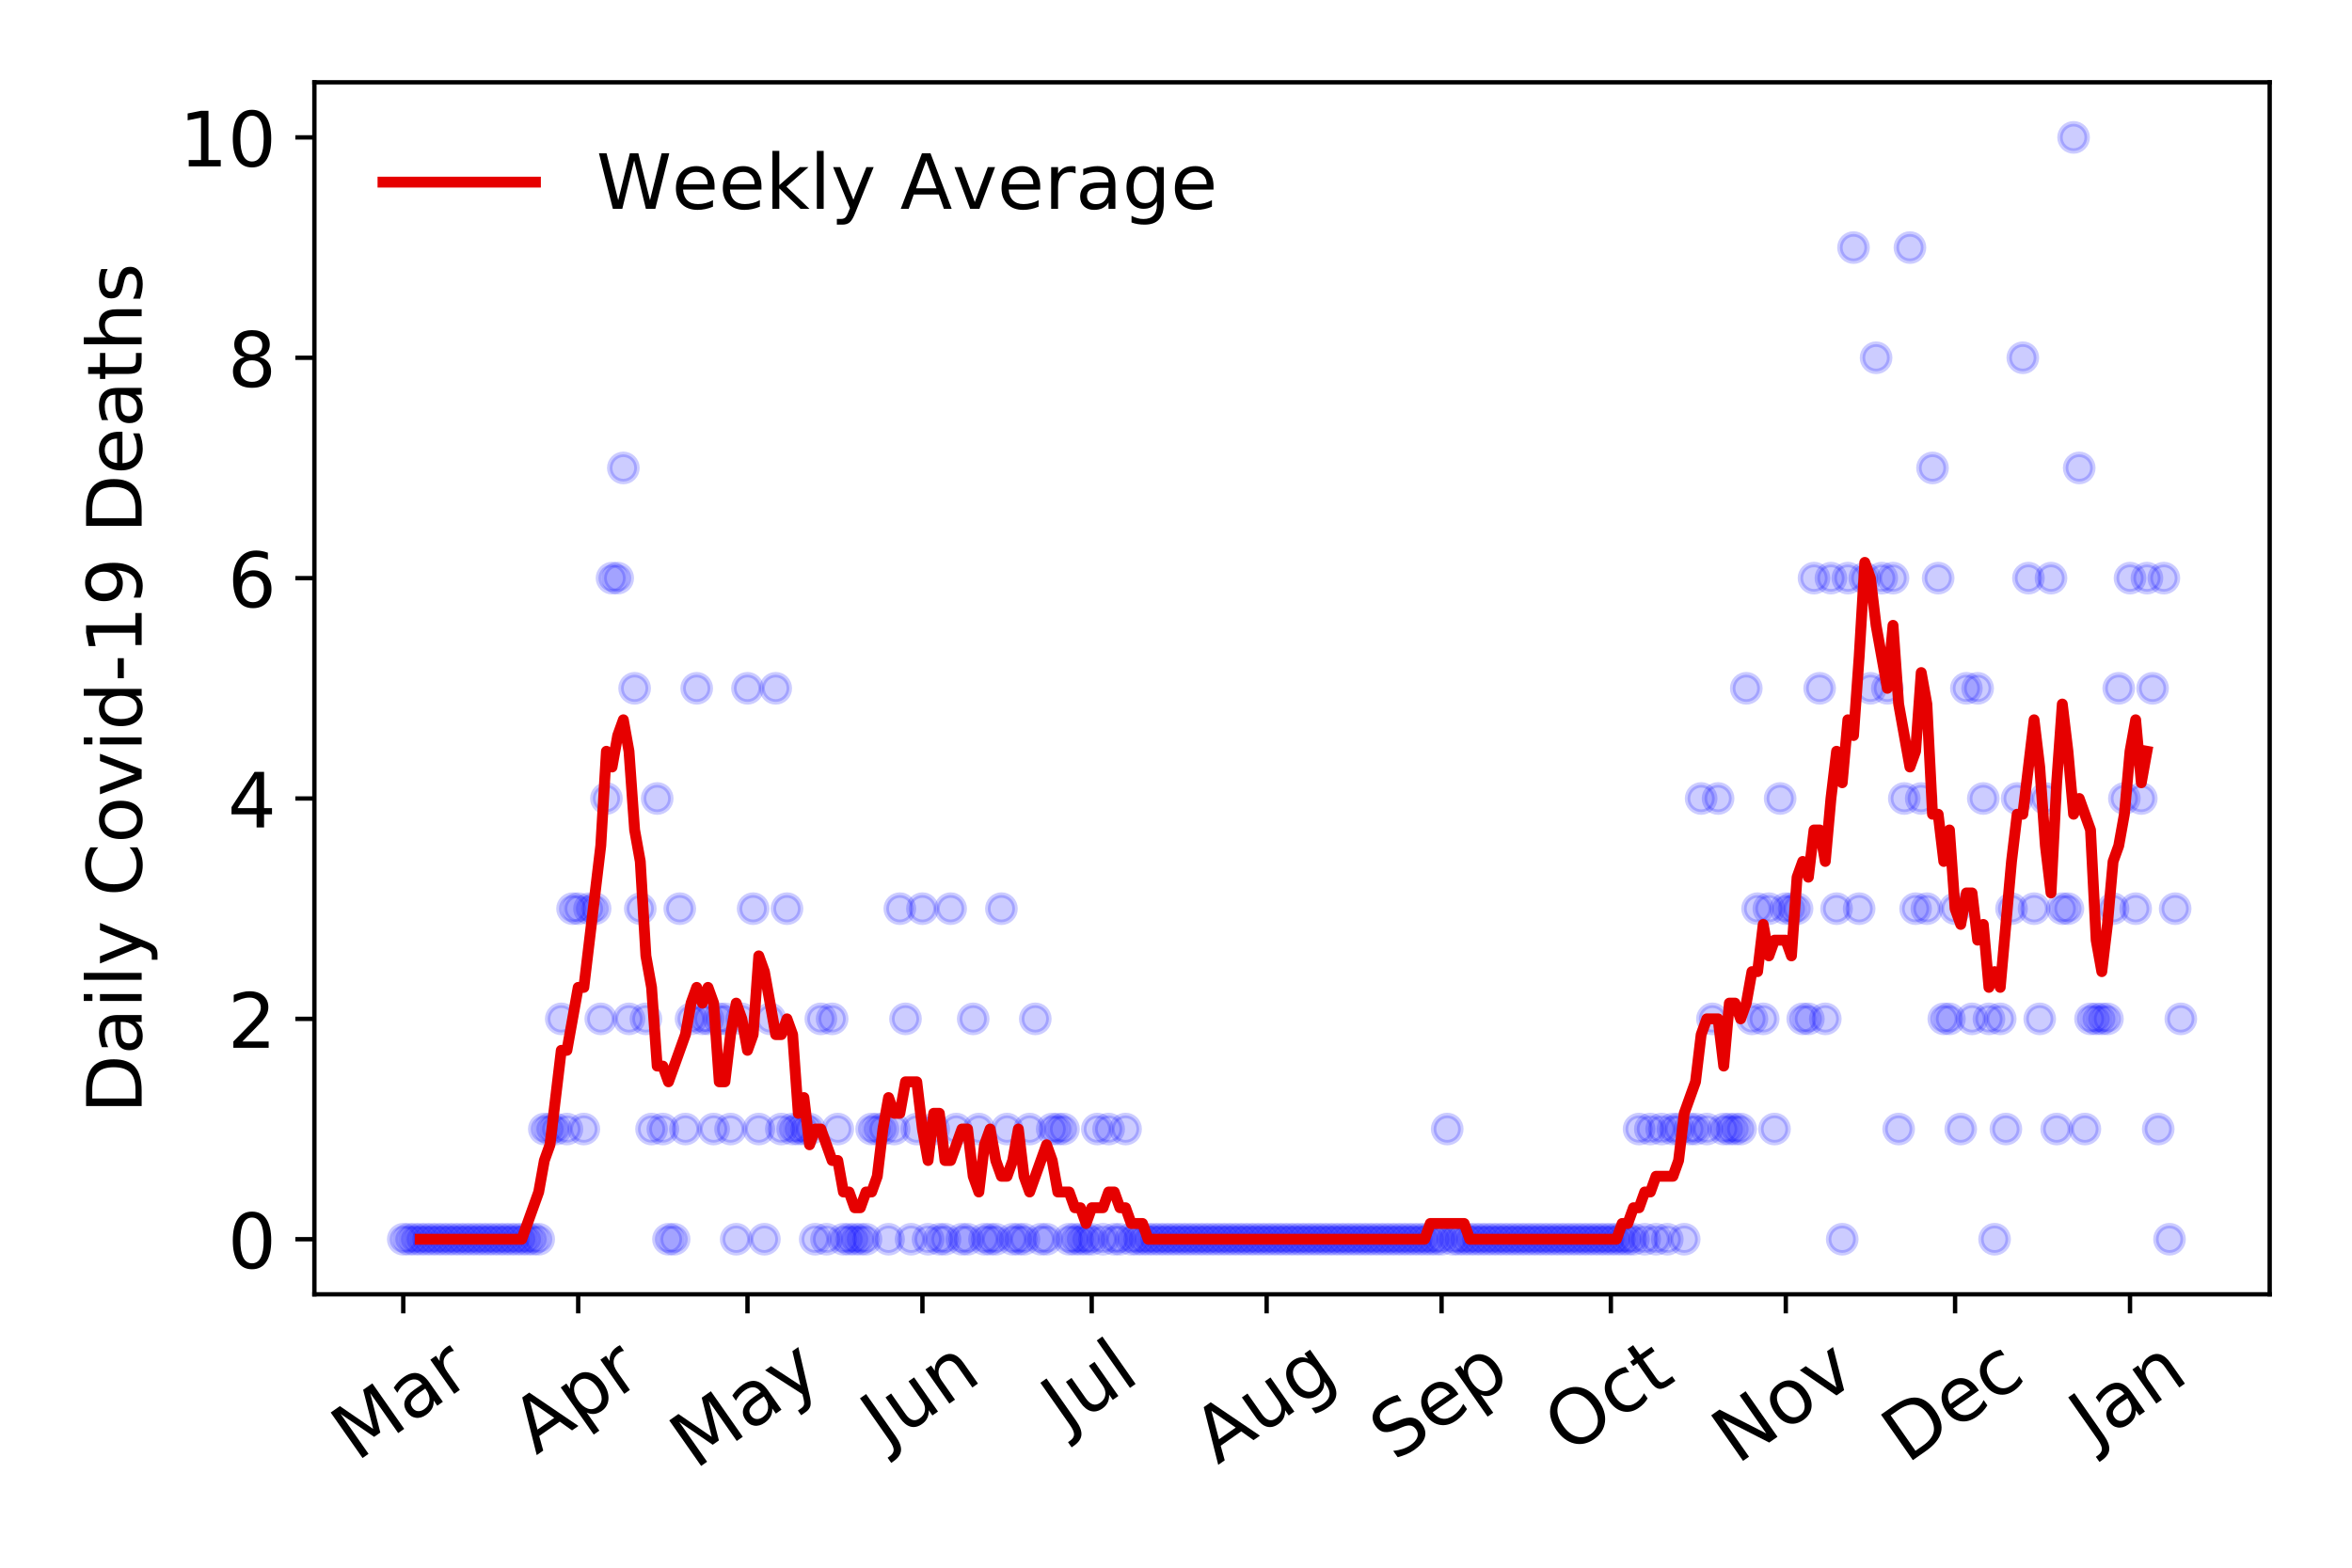 <?xml version="1.0" encoding="utf-8" standalone="no"?>
<!DOCTYPE svg PUBLIC "-//W3C//DTD SVG 1.1//EN"
  "http://www.w3.org/Graphics/SVG/1.1/DTD/svg11.dtd">
<!-- Created with matplotlib (https://matplotlib.org/) -->
<svg height="288pt" version="1.1" viewBox="0 0 432 288" width="432pt" xmlns="http://www.w3.org/2000/svg" xmlns:xlink="http://www.w3.org/1999/xlink">
 <defs>
  <style type="text/css">
*{stroke-linecap:butt;stroke-linejoin:round;}
  </style>
 </defs>
 <g id="figure_1">
  <g id="patch_1">
   <path d="M 0 288 
L 432 288 
L 432 0 
L 0 0 
z
" style="fill:#ffffff;"/>
  </g>
  <g id="axes_1">
   <g id="patch_2">
    <path d="M 57.745 237.778 
L 416.88 237.778 
L 416.88 15.12 
L 57.745 15.12 
z
" style="fill:#ffffff;"/>
   </g>
   <g id="matplotlib.axis_1">
    <g id="xtick_1">
     <g id="line2d_1">
      <defs>
       <path d="M 0 0 
L 0 3.5 
" id="m8c91dd41e8" style="stroke:#000000;stroke-width:0.8;"/>
      </defs>
      <g>
       <use style="stroke:#000000;stroke-width:0.8;" x="74.069" xlink:href="#m8c91dd41e8" y="237.778"/>
      </g>
     </g>
     <g id="text_1">
      <!-- Mar -->
      <defs>
       <path d="M 9.812 72.906 
L 24.516 72.906 
L 43.109 23.297 
L 61.812 72.906 
L 76.516 72.906 
L 76.516 0 
L 66.891 0 
L 66.891 64.016 
L 48.094 14.016 
L 38.188 14.016 
L 19.391 64.016 
L 19.391 0 
L 9.812 0 
z
" id="DejaVuSans-77"/>
       <path d="M 34.281 27.484 
Q 23.391 27.484 19.188 25 
Q 14.984 22.516 14.984 16.5 
Q 14.984 11.719 18.141 8.906 
Q 21.297 6.109 26.703 6.109 
Q 34.188 6.109 38.703 11.406 
Q 43.219 16.703 43.219 25.484 
L 43.219 27.484 
z
M 52.203 31.203 
L 52.203 0 
L 43.219 0 
L 43.219 8.297 
Q 40.141 3.328 35.547 0.953 
Q 30.953 -1.422 24.312 -1.422 
Q 15.922 -1.422 10.953 3.297 
Q 6 8.016 6 15.922 
Q 6 25.141 12.172 29.828 
Q 18.359 34.516 30.609 34.516 
L 43.219 34.516 
L 43.219 35.406 
Q 43.219 41.609 39.141 45 
Q 35.062 48.391 27.688 48.391 
Q 23 48.391 18.547 47.266 
Q 14.109 46.141 10.016 43.891 
L 10.016 52.203 
Q 14.938 54.109 19.578 55.047 
Q 24.219 56 28.609 56 
Q 40.484 56 46.344 49.844 
Q 52.203 43.703 52.203 31.203 
z
" id="DejaVuSans-97"/>
       <path d="M 41.109 46.297 
Q 39.594 47.172 37.812 47.578 
Q 36.031 48 33.891 48 
Q 26.266 48 22.188 43.047 
Q 18.109 38.094 18.109 28.812 
L 18.109 0 
L 9.078 0 
L 9.078 54.688 
L 18.109 54.688 
L 18.109 46.188 
Q 20.953 51.172 25.484 53.578 
Q 30.031 56 36.531 56 
Q 37.453 56 38.578 55.875 
Q 39.703 55.766 41.062 55.516 
z
" id="DejaVuSans-114"/>
      </defs>
      <g transform="translate(65.467 268.643)rotate(-35)scale(0.14 -0.14)">
       <use xlink:href="#DejaVuSans-77"/>
       <use x="86.279" xlink:href="#DejaVuSans-97"/>
       <use x="147.559" xlink:href="#DejaVuSans-114"/>
      </g>
     </g>
    </g>
    <g id="xtick_2">
     <g id="line2d_2">
      <g>
       <use style="stroke:#000000;stroke-width:0.8;" x="106.2" xlink:href="#m8c91dd41e8" y="237.778"/>
      </g>
     </g>
     <g id="text_2">
      <!-- Apr -->
      <defs>
       <path d="M 34.188 63.188 
L 20.797 26.906 
L 47.609 26.906 
z
M 28.609 72.906 
L 39.797 72.906 
L 67.578 0 
L 57.328 0 
L 50.688 18.703 
L 17.828 18.703 
L 11.188 0 
L 0.781 0 
z
" id="DejaVuSans-65"/>
       <path d="M 18.109 8.203 
L 18.109 -20.797 
L 9.078 -20.797 
L 9.078 54.688 
L 18.109 54.688 
L 18.109 46.391 
Q 20.953 51.266 25.266 53.625 
Q 29.594 56 35.594 56 
Q 45.562 56 51.781 48.094 
Q 58.016 40.188 58.016 27.297 
Q 58.016 14.406 51.781 6.484 
Q 45.562 -1.422 35.594 -1.422 
Q 29.594 -1.422 25.266 0.953 
Q 20.953 3.328 18.109 8.203 
z
M 48.688 27.297 
Q 48.688 37.203 44.609 42.844 
Q 40.531 48.484 33.406 48.484 
Q 26.266 48.484 22.188 42.844 
Q 18.109 37.203 18.109 27.297 
Q 18.109 17.391 22.188 11.75 
Q 26.266 6.109 33.406 6.109 
Q 40.531 6.109 44.609 11.75 
Q 48.688 17.391 48.688 27.297 
z
" id="DejaVuSans-112"/>
      </defs>
      <g transform="translate(98.496 267.384)rotate(-35)scale(0.14 -0.14)">
       <use xlink:href="#DejaVuSans-65"/>
       <use x="68.408" xlink:href="#DejaVuSans-112"/>
       <use x="131.885" xlink:href="#DejaVuSans-114"/>
      </g>
     </g>
    </g>
    <g id="xtick_3">
     <g id="line2d_3">
      <g>
       <use style="stroke:#000000;stroke-width:0.8;" x="137.294" xlink:href="#m8c91dd41e8" y="237.778"/>
      </g>
     </g>
     <g id="text_3">
      <!-- May -->
      <defs>
       <path d="M 32.172 -5.078 
Q 28.375 -14.844 24.75 -17.812 
Q 21.141 -20.797 15.094 -20.797 
L 7.906 -20.797 
L 7.906 -13.281 
L 13.188 -13.281 
Q 16.891 -13.281 18.938 -11.516 
Q 21 -9.766 23.484 -3.219 
L 25.094 0.875 
L 2.984 54.688 
L 12.5 54.688 
L 29.594 11.922 
L 46.688 54.688 
L 56.203 54.688 
z
" id="DejaVuSans-121"/>
      </defs>
      <g transform="translate(127.654 270.094)rotate(-35)scale(0.14 -0.14)">
       <use xlink:href="#DejaVuSans-77"/>
       <use x="86.279" xlink:href="#DejaVuSans-97"/>
       <use x="147.559" xlink:href="#DejaVuSans-121"/>
      </g>
     </g>
    </g>
    <g id="xtick_4">
     <g id="line2d_4">
      <g>
       <use style="stroke:#000000;stroke-width:0.8;" x="169.424" xlink:href="#m8c91dd41e8" y="237.778"/>
      </g>
     </g>
     <g id="text_4">
      <!-- Jun -->
      <defs>
       <path d="M 9.812 72.906 
L 19.672 72.906 
L 19.672 5.078 
Q 19.672 -8.109 14.672 -14.062 
Q 9.672 -20.016 -1.422 -20.016 
L -5.172 -20.016 
L -5.172 -11.719 
L -2.094 -11.719 
Q 4.438 -11.719 7.125 -8.047 
Q 9.812 -4.391 9.812 5.078 
z
" id="DejaVuSans-74"/>
       <path d="M 8.5 21.578 
L 8.5 54.688 
L 17.484 54.688 
L 17.484 21.922 
Q 17.484 14.156 20.5 10.266 
Q 23.531 6.391 29.594 6.391 
Q 36.859 6.391 41.078 11.031 
Q 45.312 15.672 45.312 23.688 
L 45.312 54.688 
L 54.297 54.688 
L 54.297 0 
L 45.312 0 
L 45.312 8.406 
Q 42.047 3.422 37.719 1 
Q 33.406 -1.422 27.688 -1.422 
Q 18.266 -1.422 13.375 4.438 
Q 8.5 10.297 8.5 21.578 
z
M 31.109 56 
z
" id="DejaVuSans-117"/>
       <path d="M 54.891 33.016 
L 54.891 0 
L 45.906 0 
L 45.906 32.719 
Q 45.906 40.484 42.875 44.328 
Q 39.844 48.188 33.797 48.188 
Q 26.516 48.188 22.312 43.547 
Q 18.109 38.922 18.109 30.906 
L 18.109 0 
L 9.078 0 
L 9.078 54.688 
L 18.109 54.688 
L 18.109 46.188 
Q 21.344 51.125 25.703 53.562 
Q 30.078 56 35.797 56 
Q 45.219 56 50.047 50.172 
Q 54.891 44.344 54.891 33.016 
z
" id="DejaVuSans-110"/>
      </defs>
      <g transform="translate(162.68 266.039)rotate(-35)scale(0.14 -0.14)">
       <use xlink:href="#DejaVuSans-74"/>
       <use x="29.492" xlink:href="#DejaVuSans-117"/>
       <use x="92.871" xlink:href="#DejaVuSans-110"/>
      </g>
     </g>
    </g>
    <g id="xtick_5">
     <g id="line2d_5">
      <g>
       <use style="stroke:#000000;stroke-width:0.8;" x="200.518" xlink:href="#m8c91dd41e8" y="237.778"/>
      </g>
     </g>
     <g id="text_5">
      <!-- Jul -->
      <defs>
       <path d="M 9.422 75.984 
L 18.406 75.984 
L 18.406 0 
L 9.422 0 
z
" id="DejaVuSans-108"/>
      </defs>
      <g transform="translate(195.815 263.181)rotate(-35)scale(0.14 -0.14)">
       <use xlink:href="#DejaVuSans-74"/>
       <use x="29.492" xlink:href="#DejaVuSans-117"/>
       <use x="92.871" xlink:href="#DejaVuSans-108"/>
      </g>
     </g>
    </g>
    <g id="xtick_6">
     <g id="line2d_6">
      <g>
       <use style="stroke:#000000;stroke-width:0.8;" x="232.648" xlink:href="#m8c91dd41e8" y="237.778"/>
      </g>
     </g>
     <g id="text_6">
      <!-- Aug -->
      <defs>
       <path d="M 45.406 27.984 
Q 45.406 37.75 41.375 43.109 
Q 37.359 48.484 30.078 48.484 
Q 22.859 48.484 18.828 43.109 
Q 14.797 37.75 14.797 27.984 
Q 14.797 18.266 18.828 12.891 
Q 22.859 7.516 30.078 7.516 
Q 37.359 7.516 41.375 12.891 
Q 45.406 18.266 45.406 27.984 
z
M 54.391 6.781 
Q 54.391 -7.172 48.188 -13.984 
Q 42 -20.797 29.203 -20.797 
Q 24.469 -20.797 20.266 -20.094 
Q 16.062 -19.391 12.109 -17.922 
L 12.109 -9.188 
Q 16.062 -11.328 19.922 -12.344 
Q 23.781 -13.375 27.781 -13.375 
Q 36.625 -13.375 41.016 -8.766 
Q 45.406 -4.156 45.406 5.172 
L 45.406 9.625 
Q 42.625 4.781 38.281 2.391 
Q 33.938 0 27.875 0 
Q 17.828 0 11.672 7.656 
Q 5.516 15.328 5.516 27.984 
Q 5.516 40.672 11.672 48.328 
Q 17.828 56 27.875 56 
Q 33.938 56 38.281 53.609 
Q 42.625 51.219 45.406 46.391 
L 45.406 54.688 
L 54.391 54.688 
z
" id="DejaVuSans-103"/>
      </defs>
      <g transform="translate(223.668 269.172)rotate(-35)scale(0.14 -0.14)">
       <use xlink:href="#DejaVuSans-65"/>
       <use x="68.408" xlink:href="#DejaVuSans-117"/>
       <use x="131.787" xlink:href="#DejaVuSans-103"/>
      </g>
     </g>
    </g>
    <g id="xtick_7">
     <g id="line2d_7">
      <g>
       <use style="stroke:#000000;stroke-width:0.8;" x="264.779" xlink:href="#m8c91dd41e8" y="237.778"/>
      </g>
     </g>
     <g id="text_7">
      <!-- Sep -->
      <defs>
       <path d="M 53.516 70.516 
L 53.516 60.891 
Q 47.906 63.578 42.922 64.891 
Q 37.938 66.219 33.297 66.219 
Q 25.25 66.219 20.875 63.094 
Q 16.5 59.969 16.5 54.203 
Q 16.5 49.359 19.406 46.891 
Q 22.312 44.438 30.422 42.922 
L 36.375 41.703 
Q 47.406 39.594 52.656 34.297 
Q 57.906 29 57.906 20.125 
Q 57.906 9.516 50.797 4.047 
Q 43.703 -1.422 29.984 -1.422 
Q 24.812 -1.422 18.969 -0.25 
Q 13.141 0.922 6.891 3.219 
L 6.891 13.375 
Q 12.891 10.016 18.656 8.297 
Q 24.422 6.594 29.984 6.594 
Q 38.422 6.594 43.016 9.906 
Q 47.609 13.234 47.609 19.391 
Q 47.609 24.75 44.312 27.781 
Q 41.016 30.812 33.5 32.328 
L 27.484 33.5 
Q 16.453 35.688 11.516 40.375 
Q 6.594 45.062 6.594 53.422 
Q 6.594 63.094 13.406 68.656 
Q 20.219 74.219 32.172 74.219 
Q 37.312 74.219 42.625 73.281 
Q 47.953 72.359 53.516 70.516 
z
" id="DejaVuSans-83"/>
       <path d="M 56.203 29.594 
L 56.203 25.203 
L 14.891 25.203 
Q 15.484 15.922 20.484 11.062 
Q 25.484 6.203 34.422 6.203 
Q 39.594 6.203 44.453 7.469 
Q 49.312 8.734 54.109 11.281 
L 54.109 2.781 
Q 49.266 0.734 44.188 -0.344 
Q 39.109 -1.422 33.891 -1.422 
Q 20.797 -1.422 13.156 6.188 
Q 5.516 13.812 5.516 26.812 
Q 5.516 40.234 12.766 48.109 
Q 20.016 56 32.328 56 
Q 43.359 56 49.781 48.891 
Q 56.203 41.797 56.203 29.594 
z
M 47.219 32.234 
Q 47.125 39.594 43.094 43.984 
Q 39.062 48.391 32.422 48.391 
Q 24.906 48.391 20.391 44.141 
Q 15.875 39.891 15.188 32.172 
z
" id="DejaVuSans-101"/>
      </defs>
      <g transform="translate(256.186 268.629)rotate(-35)scale(0.14 -0.14)">
       <use xlink:href="#DejaVuSans-83"/>
       <use x="63.477" xlink:href="#DejaVuSans-101"/>
       <use x="125" xlink:href="#DejaVuSans-112"/>
      </g>
     </g>
    </g>
    <g id="xtick_8">
     <g id="line2d_8">
      <g>
       <use style="stroke:#000000;stroke-width:0.8;" x="295.873" xlink:href="#m8c91dd41e8" y="237.778"/>
      </g>
     </g>
     <g id="text_8">
      <!-- Oct -->
      <defs>
       <path d="M 39.406 66.219 
Q 28.656 66.219 22.328 58.203 
Q 16.016 50.203 16.016 36.375 
Q 16.016 22.609 22.328 14.594 
Q 28.656 6.594 39.406 6.594 
Q 50.141 6.594 56.422 14.594 
Q 62.703 22.609 62.703 36.375 
Q 62.703 50.203 56.422 58.203 
Q 50.141 66.219 39.406 66.219 
z
M 39.406 74.219 
Q 54.734 74.219 63.906 63.938 
Q 73.094 53.656 73.094 36.375 
Q 73.094 19.141 63.906 8.859 
Q 54.734 -1.422 39.406 -1.422 
Q 24.031 -1.422 14.812 8.828 
Q 5.609 19.094 5.609 36.375 
Q 5.609 53.656 14.812 63.938 
Q 24.031 74.219 39.406 74.219 
z
" id="DejaVuSans-79"/>
       <path d="M 48.781 52.594 
L 48.781 44.188 
Q 44.969 46.297 41.141 47.344 
Q 37.312 48.391 33.406 48.391 
Q 24.656 48.391 19.812 42.844 
Q 14.984 37.312 14.984 27.297 
Q 14.984 17.281 19.812 11.734 
Q 24.656 6.203 33.406 6.203 
Q 37.312 6.203 41.141 7.25 
Q 44.969 8.297 48.781 10.406 
L 48.781 2.094 
Q 45.016 0.344 40.984 -0.531 
Q 36.969 -1.422 32.422 -1.422 
Q 20.062 -1.422 12.781 6.344 
Q 5.516 14.109 5.516 27.297 
Q 5.516 40.672 12.859 48.328 
Q 20.219 56 33.016 56 
Q 37.156 56 41.109 55.141 
Q 45.062 54.297 48.781 52.594 
z
" id="DejaVuSans-99"/>
       <path d="M 18.312 70.219 
L 18.312 54.688 
L 36.812 54.688 
L 36.812 47.703 
L 18.312 47.703 
L 18.312 18.016 
Q 18.312 11.328 20.141 9.422 
Q 21.969 7.516 27.594 7.516 
L 36.812 7.516 
L 36.812 0 
L 27.594 0 
Q 17.188 0 13.234 3.875 
Q 9.281 7.766 9.281 18.016 
L 9.281 47.703 
L 2.688 47.703 
L 2.688 54.688 
L 9.281 54.688 
L 9.281 70.219 
z
" id="DejaVuSans-116"/>
      </defs>
      <g transform="translate(288.174 267.377)rotate(-35)scale(0.14 -0.14)">
       <use xlink:href="#DejaVuSans-79"/>
       <use x="78.711" xlink:href="#DejaVuSans-99"/>
       <use x="133.691" xlink:href="#DejaVuSans-116"/>
      </g>
     </g>
    </g>
    <g id="xtick_9">
     <g id="line2d_9">
      <g>
       <use style="stroke:#000000;stroke-width:0.8;" x="328.003" xlink:href="#m8c91dd41e8" y="237.778"/>
      </g>
     </g>
     <g id="text_9">
      <!-- Nov -->
      <defs>
       <path d="M 9.812 72.906 
L 23.094 72.906 
L 55.422 11.922 
L 55.422 72.906 
L 64.984 72.906 
L 64.984 0 
L 51.703 0 
L 19.391 60.984 
L 19.391 0 
L 9.812 0 
z
" id="DejaVuSans-78"/>
       <path d="M 30.609 48.391 
Q 23.391 48.391 19.188 42.75 
Q 14.984 37.109 14.984 27.297 
Q 14.984 17.484 19.156 11.844 
Q 23.344 6.203 30.609 6.203 
Q 37.797 6.203 41.984 11.859 
Q 46.188 17.531 46.188 27.297 
Q 46.188 37.016 41.984 42.703 
Q 37.797 48.391 30.609 48.391 
z
M 30.609 56 
Q 42.328 56 49.016 48.375 
Q 55.719 40.766 55.719 27.297 
Q 55.719 13.875 49.016 6.219 
Q 42.328 -1.422 30.609 -1.422 
Q 18.844 -1.422 12.172 6.219 
Q 5.516 13.875 5.516 27.297 
Q 5.516 40.766 12.172 48.375 
Q 18.844 56 30.609 56 
z
" id="DejaVuSans-111"/>
       <path d="M 2.984 54.688 
L 12.5 54.688 
L 29.594 8.797 
L 46.688 54.688 
L 56.203 54.688 
L 35.688 0 
L 23.484 0 
z
" id="DejaVuSans-118"/>
      </defs>
      <g transform="translate(319.027 269.166)rotate(-35)scale(0.14 -0.14)">
       <use xlink:href="#DejaVuSans-78"/>
       <use x="74.805" xlink:href="#DejaVuSans-111"/>
       <use x="135.986" xlink:href="#DejaVuSans-118"/>
      </g>
     </g>
    </g>
    <g id="xtick_10">
     <g id="line2d_10">
      <g>
       <use style="stroke:#000000;stroke-width:0.8;" x="359.097" xlink:href="#m8c91dd41e8" y="237.778"/>
      </g>
     </g>
     <g id="text_10">
      <!-- Dec -->
      <defs>
       <path d="M 19.672 64.797 
L 19.672 8.109 
L 31.594 8.109 
Q 46.688 8.109 53.688 14.938 
Q 60.688 21.781 60.688 36.531 
Q 60.688 51.172 53.688 57.984 
Q 46.688 64.797 31.594 64.797 
z
M 9.812 72.906 
L 30.078 72.906 
Q 51.266 72.906 61.172 64.094 
Q 71.094 55.281 71.094 36.531 
Q 71.094 17.672 61.125 8.828 
Q 51.172 0 30.078 0 
L 9.812 0 
z
" id="DejaVuSans-68"/>
      </defs>
      <g transform="translate(350.217 269.032)rotate(-35)scale(0.14 -0.14)">
       <use xlink:href="#DejaVuSans-68"/>
       <use x="77.002" xlink:href="#DejaVuSans-101"/>
       <use x="138.525" xlink:href="#DejaVuSans-99"/>
      </g>
     </g>
    </g>
    <g id="xtick_11">
     <g id="line2d_11">
      <g>
       <use style="stroke:#000000;stroke-width:0.8;" x="391.228" xlink:href="#m8c91dd41e8" y="237.778"/>
      </g>
     </g>
     <g id="text_11">
      <!-- Jan -->
      <g transform="translate(384.604 265.871)rotate(-35)scale(0.14 -0.14)">
       <use xlink:href="#DejaVuSans-74"/>
       <use x="29.492" xlink:href="#DejaVuSans-97"/>
       <use x="90.771" xlink:href="#DejaVuSans-110"/>
      </g>
     </g>
    </g>
   </g>
   <g id="matplotlib.axis_2">
    <g id="ytick_1">
     <g id="line2d_12">
      <defs>
       <path d="M 0 0 
L -3.5 0 
" id="mc7890baee5" style="stroke:#000000;stroke-width:0.8;"/>
      </defs>
      <g>
       <use style="stroke:#000000;stroke-width:0.8;" x="57.745" xlink:href="#mc7890baee5" y="227.657"/>
      </g>
     </g>
     <g id="text_12">
      <!-- 0 -->
      <defs>
       <path d="M 31.781 66.406 
Q 24.172 66.406 20.328 58.906 
Q 16.5 51.422 16.5 36.375 
Q 16.5 21.391 20.328 13.891 
Q 24.172 6.391 31.781 6.391 
Q 39.453 6.391 43.281 13.891 
Q 47.125 21.391 47.125 36.375 
Q 47.125 51.422 43.281 58.906 
Q 39.453 66.406 31.781 66.406 
z
M 31.781 74.219 
Q 44.047 74.219 50.516 64.516 
Q 56.984 54.828 56.984 36.375 
Q 56.984 17.969 50.516 8.266 
Q 44.047 -1.422 31.781 -1.422 
Q 19.531 -1.422 13.062 8.266 
Q 6.594 17.969 6.594 36.375 
Q 6.594 54.828 13.062 64.516 
Q 19.531 74.219 31.781 74.219 
z
" id="DejaVuSans-48"/>
      </defs>
      <g transform="translate(41.837 232.976)scale(0.14 -0.14)">
       <use xlink:href="#DejaVuSans-48"/>
      </g>
     </g>
    </g>
    <g id="ytick_2">
     <g id="line2d_13">
      <g>
       <use style="stroke:#000000;stroke-width:0.8;" x="57.745" xlink:href="#mc7890baee5" y="187.174"/>
      </g>
     </g>
     <g id="text_13">
      <!-- 2 -->
      <defs>
       <path d="M 19.188 8.297 
L 53.609 8.297 
L 53.609 0 
L 7.328 0 
L 7.328 8.297 
Q 12.938 14.109 22.625 23.891 
Q 32.328 33.688 34.812 36.531 
Q 39.547 41.844 41.422 45.531 
Q 43.312 49.219 43.312 52.781 
Q 43.312 58.594 39.234 62.25 
Q 35.156 65.922 28.609 65.922 
Q 23.969 65.922 18.812 64.312 
Q 13.672 62.703 7.812 59.422 
L 7.812 69.391 
Q 13.766 71.781 18.938 73 
Q 24.125 74.219 28.422 74.219 
Q 39.75 74.219 46.484 68.547 
Q 53.219 62.891 53.219 53.422 
Q 53.219 48.922 51.531 44.891 
Q 49.859 40.875 45.406 35.406 
Q 44.188 33.984 37.641 27.219 
Q 31.109 20.453 19.188 8.297 
z
" id="DejaVuSans-50"/>
      </defs>
      <g transform="translate(41.837 192.493)scale(0.14 -0.14)">
       <use xlink:href="#DejaVuSans-50"/>
      </g>
     </g>
    </g>
    <g id="ytick_3">
     <g id="line2d_14">
      <g>
       <use style="stroke:#000000;stroke-width:0.8;" x="57.745" xlink:href="#mc7890baee5" y="146.691"/>
      </g>
     </g>
     <g id="text_14">
      <!-- 4 -->
      <defs>
       <path d="M 37.797 64.312 
L 12.891 25.391 
L 37.797 25.391 
z
M 35.203 72.906 
L 47.609 72.906 
L 47.609 25.391 
L 58.016 25.391 
L 58.016 17.188 
L 47.609 17.188 
L 47.609 0 
L 37.797 0 
L 37.797 17.188 
L 4.891 17.188 
L 4.891 26.703 
z
" id="DejaVuSans-52"/>
      </defs>
      <g transform="translate(41.837 152.01)scale(0.14 -0.14)">
       <use xlink:href="#DejaVuSans-52"/>
      </g>
     </g>
    </g>
    <g id="ytick_4">
     <g id="line2d_15">
      <g>
       <use style="stroke:#000000;stroke-width:0.8;" x="57.745" xlink:href="#mc7890baee5" y="106.207"/>
      </g>
     </g>
     <g id="text_15">
      <!-- 6 -->
      <defs>
       <path d="M 33.016 40.375 
Q 26.375 40.375 22.484 35.828 
Q 18.609 31.297 18.609 23.391 
Q 18.609 15.531 22.484 10.953 
Q 26.375 6.391 33.016 6.391 
Q 39.656 6.391 43.531 10.953 
Q 47.406 15.531 47.406 23.391 
Q 47.406 31.297 43.531 35.828 
Q 39.656 40.375 33.016 40.375 
z
M 52.594 71.297 
L 52.594 62.312 
Q 48.875 64.062 45.094 64.984 
Q 41.312 65.922 37.594 65.922 
Q 27.828 65.922 22.672 59.328 
Q 17.531 52.734 16.797 39.406 
Q 19.672 43.656 24.016 45.922 
Q 28.375 48.188 33.594 48.188 
Q 44.578 48.188 50.953 41.516 
Q 57.328 34.859 57.328 23.391 
Q 57.328 12.156 50.688 5.359 
Q 44.047 -1.422 33.016 -1.422 
Q 20.359 -1.422 13.672 8.266 
Q 6.984 17.969 6.984 36.375 
Q 6.984 53.656 15.188 63.938 
Q 23.391 74.219 37.203 74.219 
Q 40.922 74.219 44.703 73.484 
Q 48.484 72.75 52.594 71.297 
z
" id="DejaVuSans-54"/>
      </defs>
      <g transform="translate(41.837 111.526)scale(0.14 -0.14)">
       <use xlink:href="#DejaVuSans-54"/>
      </g>
     </g>
    </g>
    <g id="ytick_5">
     <g id="line2d_16">
      <g>
       <use style="stroke:#000000;stroke-width:0.8;" x="57.745" xlink:href="#mc7890baee5" y="65.724"/>
      </g>
     </g>
     <g id="text_16">
      <!-- 8 -->
      <defs>
       <path d="M 31.781 34.625 
Q 24.75 34.625 20.719 30.859 
Q 16.703 27.094 16.703 20.516 
Q 16.703 13.922 20.719 10.156 
Q 24.75 6.391 31.781 6.391 
Q 38.812 6.391 42.859 10.172 
Q 46.922 13.969 46.922 20.516 
Q 46.922 27.094 42.891 30.859 
Q 38.875 34.625 31.781 34.625 
z
M 21.922 38.812 
Q 15.578 40.375 12.031 44.719 
Q 8.5 49.078 8.5 55.328 
Q 8.5 64.062 14.719 69.141 
Q 20.953 74.219 31.781 74.219 
Q 42.672 74.219 48.875 69.141 
Q 55.078 64.062 55.078 55.328 
Q 55.078 49.078 51.531 44.719 
Q 48 40.375 41.703 38.812 
Q 48.828 37.156 52.797 32.312 
Q 56.781 27.484 56.781 20.516 
Q 56.781 9.906 50.312 4.234 
Q 43.844 -1.422 31.781 -1.422 
Q 19.734 -1.422 13.25 4.234 
Q 6.781 9.906 6.781 20.516 
Q 6.781 27.484 10.781 32.312 
Q 14.797 37.156 21.922 38.812 
z
M 18.312 54.391 
Q 18.312 48.734 21.844 45.562 
Q 25.391 42.391 31.781 42.391 
Q 38.141 42.391 41.719 45.562 
Q 45.312 48.734 45.312 54.391 
Q 45.312 60.062 41.719 63.234 
Q 38.141 66.406 31.781 66.406 
Q 25.391 66.406 21.844 63.234 
Q 18.312 60.062 18.312 54.391 
z
" id="DejaVuSans-56"/>
      </defs>
      <g transform="translate(41.837 71.043)scale(0.14 -0.14)">
       <use xlink:href="#DejaVuSans-56"/>
      </g>
     </g>
    </g>
    <g id="ytick_6">
     <g id="line2d_17">
      <g>
       <use style="stroke:#000000;stroke-width:0.8;" x="57.745" xlink:href="#mc7890baee5" y="25.241"/>
      </g>
     </g>
     <g id="text_17">
      <!-- 10 -->
      <defs>
       <path d="M 12.406 8.297 
L 28.516 8.297 
L 28.516 63.922 
L 10.984 60.406 
L 10.984 69.391 
L 28.422 72.906 
L 38.281 72.906 
L 38.281 8.297 
L 54.391 8.297 
L 54.391 0 
L 12.406 0 
z
" id="DejaVuSans-49"/>
      </defs>
      <g transform="translate(32.93 30.56)scale(0.14 -0.14)">
       <use xlink:href="#DejaVuSans-49"/>
       <use x="63.623" xlink:href="#DejaVuSans-48"/>
      </g>
     </g>
    </g>
    <g id="text_18">
     <!-- Daily Covid-19 Deaths -->
     <defs>
      <path d="M 9.422 54.688 
L 18.406 54.688 
L 18.406 0 
L 9.422 0 
z
M 9.422 75.984 
L 18.406 75.984 
L 18.406 64.594 
L 9.422 64.594 
z
" id="DejaVuSans-105"/>
      <path id="DejaVuSans-32"/>
      <path d="M 64.406 67.281 
L 64.406 56.891 
Q 59.422 61.531 53.781 63.812 
Q 48.141 66.109 41.797 66.109 
Q 29.297 66.109 22.656 58.469 
Q 16.016 50.828 16.016 36.375 
Q 16.016 21.969 22.656 14.328 
Q 29.297 6.688 41.797 6.688 
Q 48.141 6.688 53.781 8.984 
Q 59.422 11.281 64.406 15.922 
L 64.406 5.609 
Q 59.234 2.094 53.438 0.328 
Q 47.656 -1.422 41.219 -1.422 
Q 24.656 -1.422 15.125 8.703 
Q 5.609 18.844 5.609 36.375 
Q 5.609 53.953 15.125 64.078 
Q 24.656 74.219 41.219 74.219 
Q 47.75 74.219 53.531 72.484 
Q 59.328 70.75 64.406 67.281 
z
" id="DejaVuSans-67"/>
      <path d="M 45.406 46.391 
L 45.406 75.984 
L 54.391 75.984 
L 54.391 0 
L 45.406 0 
L 45.406 8.203 
Q 42.578 3.328 38.25 0.953 
Q 33.938 -1.422 27.875 -1.422 
Q 17.969 -1.422 11.734 6.484 
Q 5.516 14.406 5.516 27.297 
Q 5.516 40.188 11.734 48.094 
Q 17.969 56 27.875 56 
Q 33.938 56 38.25 53.625 
Q 42.578 51.266 45.406 46.391 
z
M 14.797 27.297 
Q 14.797 17.391 18.875 11.75 
Q 22.953 6.109 30.078 6.109 
Q 37.203 6.109 41.297 11.75 
Q 45.406 17.391 45.406 27.297 
Q 45.406 37.203 41.297 42.844 
Q 37.203 48.484 30.078 48.484 
Q 22.953 48.484 18.875 42.844 
Q 14.797 37.203 14.797 27.297 
z
" id="DejaVuSans-100"/>
      <path d="M 4.891 31.391 
L 31.203 31.391 
L 31.203 23.391 
L 4.891 23.391 
z
" id="DejaVuSans-45"/>
      <path d="M 10.984 1.516 
L 10.984 10.5 
Q 14.703 8.734 18.5 7.812 
Q 22.312 6.891 25.984 6.891 
Q 35.75 6.891 40.891 13.453 
Q 46.047 20.016 46.781 33.406 
Q 43.953 29.203 39.594 26.953 
Q 35.25 24.703 29.984 24.703 
Q 19.047 24.703 12.672 31.312 
Q 6.297 37.938 6.297 49.422 
Q 6.297 60.641 12.938 67.422 
Q 19.578 74.219 30.609 74.219 
Q 43.266 74.219 49.922 64.516 
Q 56.594 54.828 56.594 36.375 
Q 56.594 19.141 48.406 8.859 
Q 40.234 -1.422 26.422 -1.422 
Q 22.703 -1.422 18.891 -0.688 
Q 15.094 0.047 10.984 1.516 
z
M 30.609 32.422 
Q 37.25 32.422 41.125 36.953 
Q 45.016 41.5 45.016 49.422 
Q 45.016 57.281 41.125 61.844 
Q 37.25 66.406 30.609 66.406 
Q 23.969 66.406 20.094 61.844 
Q 16.219 57.281 16.219 49.422 
Q 16.219 41.5 20.094 36.953 
Q 23.969 32.422 30.609 32.422 
z
" id="DejaVuSans-57"/>
      <path d="M 54.891 33.016 
L 54.891 0 
L 45.906 0 
L 45.906 32.719 
Q 45.906 40.484 42.875 44.328 
Q 39.844 48.188 33.797 48.188 
Q 26.516 48.188 22.312 43.547 
Q 18.109 38.922 18.109 30.906 
L 18.109 0 
L 9.078 0 
L 9.078 75.984 
L 18.109 75.984 
L 18.109 46.188 
Q 21.344 51.125 25.703 53.562 
Q 30.078 56 35.797 56 
Q 45.219 56 50.047 50.172 
Q 54.891 44.344 54.891 33.016 
z
" id="DejaVuSans-104"/>
      <path d="M 44.281 53.078 
L 44.281 44.578 
Q 40.484 46.531 36.375 47.5 
Q 32.281 48.484 27.875 48.484 
Q 21.188 48.484 17.844 46.438 
Q 14.5 44.391 14.5 40.281 
Q 14.5 37.156 16.891 35.375 
Q 19.281 33.594 26.516 31.984 
L 29.594 31.297 
Q 39.156 29.25 43.188 25.516 
Q 47.219 21.781 47.219 15.094 
Q 47.219 7.469 41.188 3.016 
Q 35.156 -1.422 24.609 -1.422 
Q 20.219 -1.422 15.453 -0.562 
Q 10.688 0.297 5.422 2 
L 5.422 11.281 
Q 10.406 8.688 15.234 7.391 
Q 20.062 6.109 24.812 6.109 
Q 31.156 6.109 34.562 8.281 
Q 37.984 10.453 37.984 14.406 
Q 37.984 18.062 35.516 20.016 
Q 33.062 21.969 24.703 23.781 
L 21.578 24.516 
Q 13.234 26.266 9.516 29.906 
Q 5.812 33.547 5.812 39.891 
Q 5.812 47.609 11.281 51.797 
Q 16.75 56 26.812 56 
Q 31.781 56 36.172 55.266 
Q 40.578 54.547 44.281 53.078 
z
" id="DejaVuSans-115"/>
     </defs>
     <g transform="translate(26.018 204.56)rotate(-90)scale(0.14 -0.14)">
      <use xlink:href="#DejaVuSans-68"/>
      <use x="77.002" xlink:href="#DejaVuSans-97"/>
      <use x="138.281" xlink:href="#DejaVuSans-105"/>
      <use x="166.064" xlink:href="#DejaVuSans-108"/>
      <use x="193.848" xlink:href="#DejaVuSans-121"/>
      <use x="253.027" xlink:href="#DejaVuSans-32"/>
      <use x="284.814" xlink:href="#DejaVuSans-67"/>
      <use x="354.639" xlink:href="#DejaVuSans-111"/>
      <use x="415.82" xlink:href="#DejaVuSans-118"/>
      <use x="475" xlink:href="#DejaVuSans-105"/>
      <use x="502.783" xlink:href="#DejaVuSans-100"/>
      <use x="566.26" xlink:href="#DejaVuSans-45"/>
      <use x="602.344" xlink:href="#DejaVuSans-49"/>
      <use x="665.967" xlink:href="#DejaVuSans-57"/>
      <use x="729.59" xlink:href="#DejaVuSans-32"/>
      <use x="761.377" xlink:href="#DejaVuSans-68"/>
      <use x="838.379" xlink:href="#DejaVuSans-101"/>
      <use x="899.902" xlink:href="#DejaVuSans-97"/>
      <use x="961.182" xlink:href="#DejaVuSans-116"/>
      <use x="1000.391" xlink:href="#DejaVuSans-104"/>
      <use x="1063.77" xlink:href="#DejaVuSans-115"/>
     </g>
    </g>
   </g>
   <g id="line2d_18">
    <defs>
     <path d="M 0 2.5 
C 0.663 2.5 1.299 2.237 1.768 1.768 
C 2.237 1.299 2.5 0.663 2.5 0 
C 2.5 -0.663 2.237 -1.299 1.768 -1.768 
C 1.299 -2.237 0.663 -2.5 0 -2.5 
C -0.663 -2.5 -1.299 -2.237 -1.768 -1.768 
C -2.237 -1.299 -2.5 -0.663 -2.5 0 
C -2.5 0.663 -2.237 1.299 -1.768 1.768 
C -1.299 2.237 -0.663 2.5 0 2.5 
z
" id="mcf1d5a6986" style="stroke:#0000ff;stroke-opacity:0.2;"/>
    </defs>
    <g clip-path="url(#p6b74b9d25b)">
     <use style="fill:#0000ff;fill-opacity:0.2;stroke:#0000ff;stroke-opacity:0.2;" x="74.069" xlink:href="#mcf1d5a6986" y="227.657"/>
     <use style="fill:#0000ff;fill-opacity:0.2;stroke:#0000ff;stroke-opacity:0.2;" x="75.106" xlink:href="#mcf1d5a6986" y="227.657"/>
     <use style="fill:#0000ff;fill-opacity:0.2;stroke:#0000ff;stroke-opacity:0.2;" x="76.142" xlink:href="#mcf1d5a6986" y="227.657"/>
     <use style="fill:#0000ff;fill-opacity:0.2;stroke:#0000ff;stroke-opacity:0.2;" x="77.179" xlink:href="#mcf1d5a6986" y="227.657"/>
     <use style="fill:#0000ff;fill-opacity:0.2;stroke:#0000ff;stroke-opacity:0.2;" x="78.215" xlink:href="#mcf1d5a6986" y="227.657"/>
     <use style="fill:#0000ff;fill-opacity:0.2;stroke:#0000ff;stroke-opacity:0.2;" x="79.252" xlink:href="#mcf1d5a6986" y="227.657"/>
     <use style="fill:#0000ff;fill-opacity:0.2;stroke:#0000ff;stroke-opacity:0.2;" x="80.288" xlink:href="#mcf1d5a6986" y="227.657"/>
     <use style="fill:#0000ff;fill-opacity:0.2;stroke:#0000ff;stroke-opacity:0.2;" x="81.325" xlink:href="#mcf1d5a6986" y="227.657"/>
     <use style="fill:#0000ff;fill-opacity:0.2;stroke:#0000ff;stroke-opacity:0.2;" x="82.361" xlink:href="#mcf1d5a6986" y="227.657"/>
     <use style="fill:#0000ff;fill-opacity:0.2;stroke:#0000ff;stroke-opacity:0.2;" x="83.397" xlink:href="#mcf1d5a6986" y="227.657"/>
     <use style="fill:#0000ff;fill-opacity:0.2;stroke:#0000ff;stroke-opacity:0.2;" x="84.434" xlink:href="#mcf1d5a6986" y="227.657"/>
     <use style="fill:#0000ff;fill-opacity:0.2;stroke:#0000ff;stroke-opacity:0.2;" x="85.47" xlink:href="#mcf1d5a6986" y="227.657"/>
     <use style="fill:#0000ff;fill-opacity:0.2;stroke:#0000ff;stroke-opacity:0.2;" x="86.507" xlink:href="#mcf1d5a6986" y="227.657"/>
     <use style="fill:#0000ff;fill-opacity:0.2;stroke:#0000ff;stroke-opacity:0.2;" x="87.543" xlink:href="#mcf1d5a6986" y="227.657"/>
     <use style="fill:#0000ff;fill-opacity:0.2;stroke:#0000ff;stroke-opacity:0.2;" x="88.58" xlink:href="#mcf1d5a6986" y="227.657"/>
     <use style="fill:#0000ff;fill-opacity:0.2;stroke:#0000ff;stroke-opacity:0.2;" x="89.616" xlink:href="#mcf1d5a6986" y="227.657"/>
     <use style="fill:#0000ff;fill-opacity:0.2;stroke:#0000ff;stroke-opacity:0.2;" x="90.653" xlink:href="#mcf1d5a6986" y="227.657"/>
     <use style="fill:#0000ff;fill-opacity:0.2;stroke:#0000ff;stroke-opacity:0.2;" x="91.689" xlink:href="#mcf1d5a6986" y="227.657"/>
     <use style="fill:#0000ff;fill-opacity:0.2;stroke:#0000ff;stroke-opacity:0.2;" x="92.726" xlink:href="#mcf1d5a6986" y="227.657"/>
     <use style="fill:#0000ff;fill-opacity:0.2;stroke:#0000ff;stroke-opacity:0.2;" x="93.762" xlink:href="#mcf1d5a6986" y="227.657"/>
     <use style="fill:#0000ff;fill-opacity:0.2;stroke:#0000ff;stroke-opacity:0.2;" x="94.799" xlink:href="#mcf1d5a6986" y="227.657"/>
     <use style="fill:#0000ff;fill-opacity:0.2;stroke:#0000ff;stroke-opacity:0.2;" x="95.835" xlink:href="#mcf1d5a6986" y="227.657"/>
     <use style="fill:#0000ff;fill-opacity:0.2;stroke:#0000ff;stroke-opacity:0.2;" x="96.872" xlink:href="#mcf1d5a6986" y="227.657"/>
     <use style="fill:#0000ff;fill-opacity:0.2;stroke:#0000ff;stroke-opacity:0.2;" x="97.908" xlink:href="#mcf1d5a6986" y="227.657"/>
     <use style="fill:#0000ff;fill-opacity:0.2;stroke:#0000ff;stroke-opacity:0.2;" x="98.944" xlink:href="#mcf1d5a6986" y="227.657"/>
     <use style="fill:#0000ff;fill-opacity:0.2;stroke:#0000ff;stroke-opacity:0.2;" x="99.981" xlink:href="#mcf1d5a6986" y="207.416"/>
     <use style="fill:#0000ff;fill-opacity:0.2;stroke:#0000ff;stroke-opacity:0.2;" x="101.017" xlink:href="#mcf1d5a6986" y="207.416"/>
     <use style="fill:#0000ff;fill-opacity:0.2;stroke:#0000ff;stroke-opacity:0.2;" x="102.054" xlink:href="#mcf1d5a6986" y="207.416"/>
     <use style="fill:#0000ff;fill-opacity:0.2;stroke:#0000ff;stroke-opacity:0.2;" x="103.09" xlink:href="#mcf1d5a6986" y="187.174"/>
     <use style="fill:#0000ff;fill-opacity:0.2;stroke:#0000ff;stroke-opacity:0.2;" x="104.127" xlink:href="#mcf1d5a6986" y="207.416"/>
     <use style="fill:#0000ff;fill-opacity:0.2;stroke:#0000ff;stroke-opacity:0.2;" x="105.163" xlink:href="#mcf1d5a6986" y="166.932"/>
     <use style="fill:#0000ff;fill-opacity:0.2;stroke:#0000ff;stroke-opacity:0.2;" x="106.2" xlink:href="#mcf1d5a6986" y="166.932"/>
     <use style="fill:#0000ff;fill-opacity:0.2;stroke:#0000ff;stroke-opacity:0.2;" x="107.236" xlink:href="#mcf1d5a6986" y="207.416"/>
     <use style="fill:#0000ff;fill-opacity:0.2;stroke:#0000ff;stroke-opacity:0.2;" x="108.273" xlink:href="#mcf1d5a6986" y="166.932"/>
     <use style="fill:#0000ff;fill-opacity:0.2;stroke:#0000ff;stroke-opacity:0.2;" x="109.309" xlink:href="#mcf1d5a6986" y="166.932"/>
     <use style="fill:#0000ff;fill-opacity:0.2;stroke:#0000ff;stroke-opacity:0.2;" x="110.346" xlink:href="#mcf1d5a6986" y="187.174"/>
     <use style="fill:#0000ff;fill-opacity:0.2;stroke:#0000ff;stroke-opacity:0.2;" x="111.382" xlink:href="#mcf1d5a6986" y="146.691"/>
     <use style="fill:#0000ff;fill-opacity:0.2;stroke:#0000ff;stroke-opacity:0.2;" x="112.419" xlink:href="#mcf1d5a6986" y="106.207"/>
     <use style="fill:#0000ff;fill-opacity:0.2;stroke:#0000ff;stroke-opacity:0.2;" x="113.455" xlink:href="#mcf1d5a6986" y="106.207"/>
     <use style="fill:#0000ff;fill-opacity:0.2;stroke:#0000ff;stroke-opacity:0.2;" x="114.491" xlink:href="#mcf1d5a6986" y="85.966"/>
     <use style="fill:#0000ff;fill-opacity:0.2;stroke:#0000ff;stroke-opacity:0.2;" x="115.528" xlink:href="#mcf1d5a6986" y="187.174"/>
     <use style="fill:#0000ff;fill-opacity:0.2;stroke:#0000ff;stroke-opacity:0.2;" x="116.564" xlink:href="#mcf1d5a6986" y="126.449"/>
     <use style="fill:#0000ff;fill-opacity:0.2;stroke:#0000ff;stroke-opacity:0.2;" x="117.601" xlink:href="#mcf1d5a6986" y="166.932"/>
     <use style="fill:#0000ff;fill-opacity:0.2;stroke:#0000ff;stroke-opacity:0.2;" x="118.637" xlink:href="#mcf1d5a6986" y="187.174"/>
     <use style="fill:#0000ff;fill-opacity:0.2;stroke:#0000ff;stroke-opacity:0.2;" x="119.674" xlink:href="#mcf1d5a6986" y="207.416"/>
     <use style="fill:#0000ff;fill-opacity:0.2;stroke:#0000ff;stroke-opacity:0.2;" x="120.71" xlink:href="#mcf1d5a6986" y="146.691"/>
     <use style="fill:#0000ff;fill-opacity:0.2;stroke:#0000ff;stroke-opacity:0.2;" x="121.747" xlink:href="#mcf1d5a6986" y="207.416"/>
     <use style="fill:#0000ff;fill-opacity:0.2;stroke:#0000ff;stroke-opacity:0.2;" x="122.783" xlink:href="#mcf1d5a6986" y="227.657"/>
     <use style="fill:#0000ff;fill-opacity:0.2;stroke:#0000ff;stroke-opacity:0.2;" x="123.82" xlink:href="#mcf1d5a6986" y="227.657"/>
     <use style="fill:#0000ff;fill-opacity:0.2;stroke:#0000ff;stroke-opacity:0.2;" x="124.856" xlink:href="#mcf1d5a6986" y="166.932"/>
     <use style="fill:#0000ff;fill-opacity:0.2;stroke:#0000ff;stroke-opacity:0.2;" x="125.893" xlink:href="#mcf1d5a6986" y="207.416"/>
     <use style="fill:#0000ff;fill-opacity:0.2;stroke:#0000ff;stroke-opacity:0.2;" x="126.929" xlink:href="#mcf1d5a6986" y="187.174"/>
     <use style="fill:#0000ff;fill-opacity:0.2;stroke:#0000ff;stroke-opacity:0.2;" x="127.965" xlink:href="#mcf1d5a6986" y="126.449"/>
     <use style="fill:#0000ff;fill-opacity:0.2;stroke:#0000ff;stroke-opacity:0.2;" x="129.002" xlink:href="#mcf1d5a6986" y="187.174"/>
     <use style="fill:#0000ff;fill-opacity:0.2;stroke:#0000ff;stroke-opacity:0.2;" x="130.038" xlink:href="#mcf1d5a6986" y="187.174"/>
     <use style="fill:#0000ff;fill-opacity:0.2;stroke:#0000ff;stroke-opacity:0.2;" x="131.075" xlink:href="#mcf1d5a6986" y="207.416"/>
     <use style="fill:#0000ff;fill-opacity:0.2;stroke:#0000ff;stroke-opacity:0.2;" x="132.111" xlink:href="#mcf1d5a6986" y="187.174"/>
     <use style="fill:#0000ff;fill-opacity:0.2;stroke:#0000ff;stroke-opacity:0.2;" x="133.148" xlink:href="#mcf1d5a6986" y="187.174"/>
     <use style="fill:#0000ff;fill-opacity:0.2;stroke:#0000ff;stroke-opacity:0.2;" x="134.184" xlink:href="#mcf1d5a6986" y="207.416"/>
     <use style="fill:#0000ff;fill-opacity:0.2;stroke:#0000ff;stroke-opacity:0.2;" x="135.221" xlink:href="#mcf1d5a6986" y="227.657"/>
     <use style="fill:#0000ff;fill-opacity:0.2;stroke:#0000ff;stroke-opacity:0.2;" x="136.257" xlink:href="#mcf1d5a6986" y="187.174"/>
     <use style="fill:#0000ff;fill-opacity:0.2;stroke:#0000ff;stroke-opacity:0.2;" x="137.294" xlink:href="#mcf1d5a6986" y="126.449"/>
     <use style="fill:#0000ff;fill-opacity:0.2;stroke:#0000ff;stroke-opacity:0.2;" x="138.33" xlink:href="#mcf1d5a6986" y="166.932"/>
     <use style="fill:#0000ff;fill-opacity:0.2;stroke:#0000ff;stroke-opacity:0.2;" x="139.367" xlink:href="#mcf1d5a6986" y="207.416"/>
     <use style="fill:#0000ff;fill-opacity:0.2;stroke:#0000ff;stroke-opacity:0.2;" x="140.403" xlink:href="#mcf1d5a6986" y="227.657"/>
     <use style="fill:#0000ff;fill-opacity:0.2;stroke:#0000ff;stroke-opacity:0.2;" x="141.44" xlink:href="#mcf1d5a6986" y="187.174"/>
     <use style="fill:#0000ff;fill-opacity:0.2;stroke:#0000ff;stroke-opacity:0.2;" x="142.476" xlink:href="#mcf1d5a6986" y="126.449"/>
     <use style="fill:#0000ff;fill-opacity:0.2;stroke:#0000ff;stroke-opacity:0.2;" x="143.512" xlink:href="#mcf1d5a6986" y="207.416"/>
     <use style="fill:#0000ff;fill-opacity:0.2;stroke:#0000ff;stroke-opacity:0.2;" x="144.549" xlink:href="#mcf1d5a6986" y="166.932"/>
     <use style="fill:#0000ff;fill-opacity:0.2;stroke:#0000ff;stroke-opacity:0.2;" x="145.585" xlink:href="#mcf1d5a6986" y="207.416"/>
     <use style="fill:#0000ff;fill-opacity:0.2;stroke:#0000ff;stroke-opacity:0.2;" x="146.622" xlink:href="#mcf1d5a6986" y="207.416"/>
     <use style="fill:#0000ff;fill-opacity:0.2;stroke:#0000ff;stroke-opacity:0.2;" x="147.658" xlink:href="#mcf1d5a6986" y="207.416"/>
     <use style="fill:#0000ff;fill-opacity:0.2;stroke:#0000ff;stroke-opacity:0.2;" x="148.695" xlink:href="#mcf1d5a6986" y="207.416"/>
     <use style="fill:#0000ff;fill-opacity:0.2;stroke:#0000ff;stroke-opacity:0.2;" x="149.731" xlink:href="#mcf1d5a6986" y="227.657"/>
     <use style="fill:#0000ff;fill-opacity:0.2;stroke:#0000ff;stroke-opacity:0.2;" x="150.768" xlink:href="#mcf1d5a6986" y="187.174"/>
     <use style="fill:#0000ff;fill-opacity:0.2;stroke:#0000ff;stroke-opacity:0.2;" x="151.804" xlink:href="#mcf1d5a6986" y="227.657"/>
     <use style="fill:#0000ff;fill-opacity:0.2;stroke:#0000ff;stroke-opacity:0.2;" x="152.841" xlink:href="#mcf1d5a6986" y="187.174"/>
     <use style="fill:#0000ff;fill-opacity:0.2;stroke:#0000ff;stroke-opacity:0.2;" x="153.877" xlink:href="#mcf1d5a6986" y="207.416"/>
     <use style="fill:#0000ff;fill-opacity:0.2;stroke:#0000ff;stroke-opacity:0.2;" x="154.914" xlink:href="#mcf1d5a6986" y="227.657"/>
     <use style="fill:#0000ff;fill-opacity:0.2;stroke:#0000ff;stroke-opacity:0.2;" x="155.95" xlink:href="#mcf1d5a6986" y="227.657"/>
     <use style="fill:#0000ff;fill-opacity:0.2;stroke:#0000ff;stroke-opacity:0.2;" x="156.986" xlink:href="#mcf1d5a6986" y="227.657"/>
     <use style="fill:#0000ff;fill-opacity:0.2;stroke:#0000ff;stroke-opacity:0.2;" x="158.023" xlink:href="#mcf1d5a6986" y="227.657"/>
     <use style="fill:#0000ff;fill-opacity:0.2;stroke:#0000ff;stroke-opacity:0.2;" x="159.059" xlink:href="#mcf1d5a6986" y="227.657"/>
     <use style="fill:#0000ff;fill-opacity:0.2;stroke:#0000ff;stroke-opacity:0.2;" x="160.096" xlink:href="#mcf1d5a6986" y="207.416"/>
     <use style="fill:#0000ff;fill-opacity:0.2;stroke:#0000ff;stroke-opacity:0.2;" x="161.132" xlink:href="#mcf1d5a6986" y="207.416"/>
     <use style="fill:#0000ff;fill-opacity:0.2;stroke:#0000ff;stroke-opacity:0.2;" x="162.169" xlink:href="#mcf1d5a6986" y="207.416"/>
     <use style="fill:#0000ff;fill-opacity:0.2;stroke:#0000ff;stroke-opacity:0.2;" x="163.205" xlink:href="#mcf1d5a6986" y="227.657"/>
     <use style="fill:#0000ff;fill-opacity:0.2;stroke:#0000ff;stroke-opacity:0.2;" x="164.242" xlink:href="#mcf1d5a6986" y="207.416"/>
     <use style="fill:#0000ff;fill-opacity:0.2;stroke:#0000ff;stroke-opacity:0.2;" x="165.278" xlink:href="#mcf1d5a6986" y="166.932"/>
     <use style="fill:#0000ff;fill-opacity:0.2;stroke:#0000ff;stroke-opacity:0.2;" x="166.315" xlink:href="#mcf1d5a6986" y="187.174"/>
     <use style="fill:#0000ff;fill-opacity:0.2;stroke:#0000ff;stroke-opacity:0.2;" x="167.351" xlink:href="#mcf1d5a6986" y="227.657"/>
     <use style="fill:#0000ff;fill-opacity:0.2;stroke:#0000ff;stroke-opacity:0.2;" x="168.388" xlink:href="#mcf1d5a6986" y="207.416"/>
     <use style="fill:#0000ff;fill-opacity:0.2;stroke:#0000ff;stroke-opacity:0.2;" x="169.424" xlink:href="#mcf1d5a6986" y="166.932"/>
     <use style="fill:#0000ff;fill-opacity:0.2;stroke:#0000ff;stroke-opacity:0.2;" x="170.461" xlink:href="#mcf1d5a6986" y="227.657"/>
     <use style="fill:#0000ff;fill-opacity:0.2;stroke:#0000ff;stroke-opacity:0.2;" x="171.497" xlink:href="#mcf1d5a6986" y="207.416"/>
     <use style="fill:#0000ff;fill-opacity:0.2;stroke:#0000ff;stroke-opacity:0.2;" x="172.533" xlink:href="#mcf1d5a6986" y="227.657"/>
     <use style="fill:#0000ff;fill-opacity:0.2;stroke:#0000ff;stroke-opacity:0.2;" x="173.57" xlink:href="#mcf1d5a6986" y="227.657"/>
     <use style="fill:#0000ff;fill-opacity:0.2;stroke:#0000ff;stroke-opacity:0.2;" x="174.606" xlink:href="#mcf1d5a6986" y="166.932"/>
     <use style="fill:#0000ff;fill-opacity:0.2;stroke:#0000ff;stroke-opacity:0.2;" x="175.643" xlink:href="#mcf1d5a6986" y="207.416"/>
     <use style="fill:#0000ff;fill-opacity:0.2;stroke:#0000ff;stroke-opacity:0.2;" x="176.679" xlink:href="#mcf1d5a6986" y="227.657"/>
     <use style="fill:#0000ff;fill-opacity:0.2;stroke:#0000ff;stroke-opacity:0.2;" x="177.716" xlink:href="#mcf1d5a6986" y="227.657"/>
     <use style="fill:#0000ff;fill-opacity:0.2;stroke:#0000ff;stroke-opacity:0.2;" x="178.752" xlink:href="#mcf1d5a6986" y="187.174"/>
     <use style="fill:#0000ff;fill-opacity:0.2;stroke:#0000ff;stroke-opacity:0.2;" x="179.789" xlink:href="#mcf1d5a6986" y="207.416"/>
     <use style="fill:#0000ff;fill-opacity:0.2;stroke:#0000ff;stroke-opacity:0.2;" x="180.825" xlink:href="#mcf1d5a6986" y="227.657"/>
     <use style="fill:#0000ff;fill-opacity:0.2;stroke:#0000ff;stroke-opacity:0.2;" x="181.862" xlink:href="#mcf1d5a6986" y="227.657"/>
     <use style="fill:#0000ff;fill-opacity:0.2;stroke:#0000ff;stroke-opacity:0.2;" x="182.898" xlink:href="#mcf1d5a6986" y="227.657"/>
     <use style="fill:#0000ff;fill-opacity:0.2;stroke:#0000ff;stroke-opacity:0.2;" x="183.935" xlink:href="#mcf1d5a6986" y="166.932"/>
     <use style="fill:#0000ff;fill-opacity:0.2;stroke:#0000ff;stroke-opacity:0.2;" x="184.971" xlink:href="#mcf1d5a6986" y="207.416"/>
     <use style="fill:#0000ff;fill-opacity:0.2;stroke:#0000ff;stroke-opacity:0.2;" x="186.007" xlink:href="#mcf1d5a6986" y="227.657"/>
     <use style="fill:#0000ff;fill-opacity:0.2;stroke:#0000ff;stroke-opacity:0.2;" x="187.044" xlink:href="#mcf1d5a6986" y="227.657"/>
     <use style="fill:#0000ff;fill-opacity:0.2;stroke:#0000ff;stroke-opacity:0.2;" x="188.08" xlink:href="#mcf1d5a6986" y="227.657"/>
     <use style="fill:#0000ff;fill-opacity:0.2;stroke:#0000ff;stroke-opacity:0.2;" x="189.117" xlink:href="#mcf1d5a6986" y="207.416"/>
     <use style="fill:#0000ff;fill-opacity:0.2;stroke:#0000ff;stroke-opacity:0.2;" x="190.153" xlink:href="#mcf1d5a6986" y="187.174"/>
     <use style="fill:#0000ff;fill-opacity:0.2;stroke:#0000ff;stroke-opacity:0.2;" x="191.19" xlink:href="#mcf1d5a6986" y="227.657"/>
     <use style="fill:#0000ff;fill-opacity:0.2;stroke:#0000ff;stroke-opacity:0.2;" x="192.226" xlink:href="#mcf1d5a6986" y="227.657"/>
     <use style="fill:#0000ff;fill-opacity:0.2;stroke:#0000ff;stroke-opacity:0.2;" x="193.263" xlink:href="#mcf1d5a6986" y="207.416"/>
     <use style="fill:#0000ff;fill-opacity:0.2;stroke:#0000ff;stroke-opacity:0.2;" x="194.299" xlink:href="#mcf1d5a6986" y="207.416"/>
     <use style="fill:#0000ff;fill-opacity:0.2;stroke:#0000ff;stroke-opacity:0.2;" x="195.336" xlink:href="#mcf1d5a6986" y="207.416"/>
     <use style="fill:#0000ff;fill-opacity:0.2;stroke:#0000ff;stroke-opacity:0.2;" x="196.372" xlink:href="#mcf1d5a6986" y="227.657"/>
     <use style="fill:#0000ff;fill-opacity:0.2;stroke:#0000ff;stroke-opacity:0.2;" x="197.409" xlink:href="#mcf1d5a6986" y="227.657"/>
     <use style="fill:#0000ff;fill-opacity:0.2;stroke:#0000ff;stroke-opacity:0.2;" x="198.445" xlink:href="#mcf1d5a6986" y="227.657"/>
     <use style="fill:#0000ff;fill-opacity:0.2;stroke:#0000ff;stroke-opacity:0.2;" x="199.482" xlink:href="#mcf1d5a6986" y="227.657"/>
     <use style="fill:#0000ff;fill-opacity:0.2;stroke:#0000ff;stroke-opacity:0.2;" x="200.518" xlink:href="#mcf1d5a6986" y="227.657"/>
     <use style="fill:#0000ff;fill-opacity:0.2;stroke:#0000ff;stroke-opacity:0.2;" x="201.554" xlink:href="#mcf1d5a6986" y="207.416"/>
     <use style="fill:#0000ff;fill-opacity:0.2;stroke:#0000ff;stroke-opacity:0.2;" x="202.591" xlink:href="#mcf1d5a6986" y="227.657"/>
     <use style="fill:#0000ff;fill-opacity:0.2;stroke:#0000ff;stroke-opacity:0.2;" x="203.627" xlink:href="#mcf1d5a6986" y="207.416"/>
     <use style="fill:#0000ff;fill-opacity:0.2;stroke:#0000ff;stroke-opacity:0.2;" x="204.664" xlink:href="#mcf1d5a6986" y="227.657"/>
     <use style="fill:#0000ff;fill-opacity:0.2;stroke:#0000ff;stroke-opacity:0.2;" x="205.7" xlink:href="#mcf1d5a6986" y="227.657"/>
     <use style="fill:#0000ff;fill-opacity:0.2;stroke:#0000ff;stroke-opacity:0.2;" x="206.737" xlink:href="#mcf1d5a6986" y="207.416"/>
     <use style="fill:#0000ff;fill-opacity:0.2;stroke:#0000ff;stroke-opacity:0.2;" x="207.773" xlink:href="#mcf1d5a6986" y="227.657"/>
     <use style="fill:#0000ff;fill-opacity:0.2;stroke:#0000ff;stroke-opacity:0.2;" x="208.81" xlink:href="#mcf1d5a6986" y="227.657"/>
     <use style="fill:#0000ff;fill-opacity:0.2;stroke:#0000ff;stroke-opacity:0.2;" x="209.846" xlink:href="#mcf1d5a6986" y="227.657"/>
     <use style="fill:#0000ff;fill-opacity:0.2;stroke:#0000ff;stroke-opacity:0.2;" x="210.883" xlink:href="#mcf1d5a6986" y="227.657"/>
     <use style="fill:#0000ff;fill-opacity:0.2;stroke:#0000ff;stroke-opacity:0.2;" x="211.919" xlink:href="#mcf1d5a6986" y="227.657"/>
     <use style="fill:#0000ff;fill-opacity:0.2;stroke:#0000ff;stroke-opacity:0.2;" x="212.956" xlink:href="#mcf1d5a6986" y="227.657"/>
     <use style="fill:#0000ff;fill-opacity:0.2;stroke:#0000ff;stroke-opacity:0.2;" x="213.992" xlink:href="#mcf1d5a6986" y="227.657"/>
     <use style="fill:#0000ff;fill-opacity:0.2;stroke:#0000ff;stroke-opacity:0.2;" x="215.029" xlink:href="#mcf1d5a6986" y="227.657"/>
     <use style="fill:#0000ff;fill-opacity:0.2;stroke:#0000ff;stroke-opacity:0.2;" x="216.065" xlink:href="#mcf1d5a6986" y="227.657"/>
     <use style="fill:#0000ff;fill-opacity:0.2;stroke:#0000ff;stroke-opacity:0.2;" x="217.101" xlink:href="#mcf1d5a6986" y="227.657"/>
     <use style="fill:#0000ff;fill-opacity:0.2;stroke:#0000ff;stroke-opacity:0.2;" x="218.138" xlink:href="#mcf1d5a6986" y="227.657"/>
     <use style="fill:#0000ff;fill-opacity:0.2;stroke:#0000ff;stroke-opacity:0.2;" x="219.174" xlink:href="#mcf1d5a6986" y="227.657"/>
     <use style="fill:#0000ff;fill-opacity:0.2;stroke:#0000ff;stroke-opacity:0.2;" x="220.211" xlink:href="#mcf1d5a6986" y="227.657"/>
     <use style="fill:#0000ff;fill-opacity:0.2;stroke:#0000ff;stroke-opacity:0.2;" x="221.247" xlink:href="#mcf1d5a6986" y="227.657"/>
     <use style="fill:#0000ff;fill-opacity:0.2;stroke:#0000ff;stroke-opacity:0.2;" x="222.284" xlink:href="#mcf1d5a6986" y="227.657"/>
     <use style="fill:#0000ff;fill-opacity:0.2;stroke:#0000ff;stroke-opacity:0.2;" x="223.32" xlink:href="#mcf1d5a6986" y="227.657"/>
     <use style="fill:#0000ff;fill-opacity:0.2;stroke:#0000ff;stroke-opacity:0.2;" x="224.357" xlink:href="#mcf1d5a6986" y="227.657"/>
     <use style="fill:#0000ff;fill-opacity:0.2;stroke:#0000ff;stroke-opacity:0.2;" x="225.393" xlink:href="#mcf1d5a6986" y="227.657"/>
     <use style="fill:#0000ff;fill-opacity:0.2;stroke:#0000ff;stroke-opacity:0.2;" x="226.43" xlink:href="#mcf1d5a6986" y="227.657"/>
     <use style="fill:#0000ff;fill-opacity:0.2;stroke:#0000ff;stroke-opacity:0.2;" x="227.466" xlink:href="#mcf1d5a6986" y="227.657"/>
     <use style="fill:#0000ff;fill-opacity:0.2;stroke:#0000ff;stroke-opacity:0.2;" x="228.503" xlink:href="#mcf1d5a6986" y="227.657"/>
     <use style="fill:#0000ff;fill-opacity:0.2;stroke:#0000ff;stroke-opacity:0.2;" x="229.539" xlink:href="#mcf1d5a6986" y="227.657"/>
     <use style="fill:#0000ff;fill-opacity:0.2;stroke:#0000ff;stroke-opacity:0.2;" x="230.575" xlink:href="#mcf1d5a6986" y="227.657"/>
     <use style="fill:#0000ff;fill-opacity:0.2;stroke:#0000ff;stroke-opacity:0.2;" x="231.612" xlink:href="#mcf1d5a6986" y="227.657"/>
     <use style="fill:#0000ff;fill-opacity:0.2;stroke:#0000ff;stroke-opacity:0.2;" x="232.648" xlink:href="#mcf1d5a6986" y="227.657"/>
     <use style="fill:#0000ff;fill-opacity:0.2;stroke:#0000ff;stroke-opacity:0.2;" x="233.685" xlink:href="#mcf1d5a6986" y="227.657"/>
     <use style="fill:#0000ff;fill-opacity:0.2;stroke:#0000ff;stroke-opacity:0.2;" x="234.721" xlink:href="#mcf1d5a6986" y="227.657"/>
     <use style="fill:#0000ff;fill-opacity:0.2;stroke:#0000ff;stroke-opacity:0.2;" x="235.758" xlink:href="#mcf1d5a6986" y="227.657"/>
     <use style="fill:#0000ff;fill-opacity:0.2;stroke:#0000ff;stroke-opacity:0.2;" x="236.794" xlink:href="#mcf1d5a6986" y="227.657"/>
     <use style="fill:#0000ff;fill-opacity:0.2;stroke:#0000ff;stroke-opacity:0.2;" x="237.831" xlink:href="#mcf1d5a6986" y="227.657"/>
     <use style="fill:#0000ff;fill-opacity:0.2;stroke:#0000ff;stroke-opacity:0.2;" x="238.867" xlink:href="#mcf1d5a6986" y="227.657"/>
     <use style="fill:#0000ff;fill-opacity:0.2;stroke:#0000ff;stroke-opacity:0.2;" x="239.904" xlink:href="#mcf1d5a6986" y="227.657"/>
     <use style="fill:#0000ff;fill-opacity:0.2;stroke:#0000ff;stroke-opacity:0.2;" x="240.94" xlink:href="#mcf1d5a6986" y="227.657"/>
     <use style="fill:#0000ff;fill-opacity:0.2;stroke:#0000ff;stroke-opacity:0.2;" x="241.977" xlink:href="#mcf1d5a6986" y="227.657"/>
     <use style="fill:#0000ff;fill-opacity:0.2;stroke:#0000ff;stroke-opacity:0.2;" x="243.013" xlink:href="#mcf1d5a6986" y="227.657"/>
     <use style="fill:#0000ff;fill-opacity:0.2;stroke:#0000ff;stroke-opacity:0.2;" x="244.05" xlink:href="#mcf1d5a6986" y="227.657"/>
     <use style="fill:#0000ff;fill-opacity:0.2;stroke:#0000ff;stroke-opacity:0.2;" x="245.086" xlink:href="#mcf1d5a6986" y="227.657"/>
     <use style="fill:#0000ff;fill-opacity:0.2;stroke:#0000ff;stroke-opacity:0.2;" x="246.122" xlink:href="#mcf1d5a6986" y="227.657"/>
     <use style="fill:#0000ff;fill-opacity:0.2;stroke:#0000ff;stroke-opacity:0.2;" x="247.159" xlink:href="#mcf1d5a6986" y="227.657"/>
     <use style="fill:#0000ff;fill-opacity:0.2;stroke:#0000ff;stroke-opacity:0.2;" x="248.195" xlink:href="#mcf1d5a6986" y="227.657"/>
     <use style="fill:#0000ff;fill-opacity:0.2;stroke:#0000ff;stroke-opacity:0.2;" x="249.232" xlink:href="#mcf1d5a6986" y="227.657"/>
     <use style="fill:#0000ff;fill-opacity:0.2;stroke:#0000ff;stroke-opacity:0.2;" x="250.268" xlink:href="#mcf1d5a6986" y="227.657"/>
     <use style="fill:#0000ff;fill-opacity:0.2;stroke:#0000ff;stroke-opacity:0.2;" x="251.305" xlink:href="#mcf1d5a6986" y="227.657"/>
     <use style="fill:#0000ff;fill-opacity:0.2;stroke:#0000ff;stroke-opacity:0.2;" x="252.341" xlink:href="#mcf1d5a6986" y="227.657"/>
     <use style="fill:#0000ff;fill-opacity:0.2;stroke:#0000ff;stroke-opacity:0.2;" x="253.378" xlink:href="#mcf1d5a6986" y="227.657"/>
     <use style="fill:#0000ff;fill-opacity:0.2;stroke:#0000ff;stroke-opacity:0.2;" x="254.414" xlink:href="#mcf1d5a6986" y="227.657"/>
     <use style="fill:#0000ff;fill-opacity:0.2;stroke:#0000ff;stroke-opacity:0.2;" x="255.451" xlink:href="#mcf1d5a6986" y="227.657"/>
     <use style="fill:#0000ff;fill-opacity:0.2;stroke:#0000ff;stroke-opacity:0.2;" x="256.487" xlink:href="#mcf1d5a6986" y="227.657"/>
     <use style="fill:#0000ff;fill-opacity:0.2;stroke:#0000ff;stroke-opacity:0.2;" x="257.524" xlink:href="#mcf1d5a6986" y="227.657"/>
     <use style="fill:#0000ff;fill-opacity:0.2;stroke:#0000ff;stroke-opacity:0.2;" x="258.56" xlink:href="#mcf1d5a6986" y="227.657"/>
     <use style="fill:#0000ff;fill-opacity:0.2;stroke:#0000ff;stroke-opacity:0.2;" x="259.596" xlink:href="#mcf1d5a6986" y="227.657"/>
     <use style="fill:#0000ff;fill-opacity:0.2;stroke:#0000ff;stroke-opacity:0.2;" x="260.633" xlink:href="#mcf1d5a6986" y="227.657"/>
     <use style="fill:#0000ff;fill-opacity:0.2;stroke:#0000ff;stroke-opacity:0.2;" x="261.669" xlink:href="#mcf1d5a6986" y="227.657"/>
     <use style="fill:#0000ff;fill-opacity:0.2;stroke:#0000ff;stroke-opacity:0.2;" x="262.706" xlink:href="#mcf1d5a6986" y="227.657"/>
     <use style="fill:#0000ff;fill-opacity:0.2;stroke:#0000ff;stroke-opacity:0.2;" x="263.742" xlink:href="#mcf1d5a6986" y="227.657"/>
     <use style="fill:#0000ff;fill-opacity:0.2;stroke:#0000ff;stroke-opacity:0.2;" x="264.779" xlink:href="#mcf1d5a6986" y="227.657"/>
     <use style="fill:#0000ff;fill-opacity:0.2;stroke:#0000ff;stroke-opacity:0.2;" x="265.815" xlink:href="#mcf1d5a6986" y="207.416"/>
     <use style="fill:#0000ff;fill-opacity:0.2;stroke:#0000ff;stroke-opacity:0.2;" x="266.852" xlink:href="#mcf1d5a6986" y="227.657"/>
     <use style="fill:#0000ff;fill-opacity:0.2;stroke:#0000ff;stroke-opacity:0.2;" x="267.888" xlink:href="#mcf1d5a6986" y="227.657"/>
     <use style="fill:#0000ff;fill-opacity:0.2;stroke:#0000ff;stroke-opacity:0.2;" x="268.925" xlink:href="#mcf1d5a6986" y="227.657"/>
     <use style="fill:#0000ff;fill-opacity:0.2;stroke:#0000ff;stroke-opacity:0.2;" x="269.961" xlink:href="#mcf1d5a6986" y="227.657"/>
     <use style="fill:#0000ff;fill-opacity:0.2;stroke:#0000ff;stroke-opacity:0.2;" x="270.998" xlink:href="#mcf1d5a6986" y="227.657"/>
     <use style="fill:#0000ff;fill-opacity:0.2;stroke:#0000ff;stroke-opacity:0.2;" x="272.034" xlink:href="#mcf1d5a6986" y="227.657"/>
     <use style="fill:#0000ff;fill-opacity:0.2;stroke:#0000ff;stroke-opacity:0.2;" x="273.071" xlink:href="#mcf1d5a6986" y="227.657"/>
     <use style="fill:#0000ff;fill-opacity:0.2;stroke:#0000ff;stroke-opacity:0.2;" x="274.107" xlink:href="#mcf1d5a6986" y="227.657"/>
     <use style="fill:#0000ff;fill-opacity:0.2;stroke:#0000ff;stroke-opacity:0.2;" x="275.143" xlink:href="#mcf1d5a6986" y="227.657"/>
     <use style="fill:#0000ff;fill-opacity:0.2;stroke:#0000ff;stroke-opacity:0.2;" x="276.18" xlink:href="#mcf1d5a6986" y="227.657"/>
     <use style="fill:#0000ff;fill-opacity:0.2;stroke:#0000ff;stroke-opacity:0.2;" x="277.216" xlink:href="#mcf1d5a6986" y="227.657"/>
     <use style="fill:#0000ff;fill-opacity:0.2;stroke:#0000ff;stroke-opacity:0.2;" x="278.253" xlink:href="#mcf1d5a6986" y="227.657"/>
     <use style="fill:#0000ff;fill-opacity:0.2;stroke:#0000ff;stroke-opacity:0.2;" x="279.289" xlink:href="#mcf1d5a6986" y="227.657"/>
     <use style="fill:#0000ff;fill-opacity:0.2;stroke:#0000ff;stroke-opacity:0.2;" x="280.326" xlink:href="#mcf1d5a6986" y="227.657"/>
     <use style="fill:#0000ff;fill-opacity:0.2;stroke:#0000ff;stroke-opacity:0.2;" x="281.362" xlink:href="#mcf1d5a6986" y="227.657"/>
     <use style="fill:#0000ff;fill-opacity:0.2;stroke:#0000ff;stroke-opacity:0.2;" x="282.399" xlink:href="#mcf1d5a6986" y="227.657"/>
     <use style="fill:#0000ff;fill-opacity:0.2;stroke:#0000ff;stroke-opacity:0.2;" x="283.435" xlink:href="#mcf1d5a6986" y="227.657"/>
     <use style="fill:#0000ff;fill-opacity:0.2;stroke:#0000ff;stroke-opacity:0.2;" x="284.472" xlink:href="#mcf1d5a6986" y="227.657"/>
     <use style="fill:#0000ff;fill-opacity:0.2;stroke:#0000ff;stroke-opacity:0.2;" x="285.508" xlink:href="#mcf1d5a6986" y="227.657"/>
     <use style="fill:#0000ff;fill-opacity:0.2;stroke:#0000ff;stroke-opacity:0.2;" x="286.545" xlink:href="#mcf1d5a6986" y="227.657"/>
     <use style="fill:#0000ff;fill-opacity:0.2;stroke:#0000ff;stroke-opacity:0.2;" x="287.581" xlink:href="#mcf1d5a6986" y="227.657"/>
     <use style="fill:#0000ff;fill-opacity:0.2;stroke:#0000ff;stroke-opacity:0.2;" x="288.618" xlink:href="#mcf1d5a6986" y="227.657"/>
     <use style="fill:#0000ff;fill-opacity:0.2;stroke:#0000ff;stroke-opacity:0.2;" x="289.654" xlink:href="#mcf1d5a6986" y="227.657"/>
     <use style="fill:#0000ff;fill-opacity:0.2;stroke:#0000ff;stroke-opacity:0.2;" x="290.69" xlink:href="#mcf1d5a6986" y="227.657"/>
     <use style="fill:#0000ff;fill-opacity:0.2;stroke:#0000ff;stroke-opacity:0.2;" x="291.727" xlink:href="#mcf1d5a6986" y="227.657"/>
     <use style="fill:#0000ff;fill-opacity:0.2;stroke:#0000ff;stroke-opacity:0.2;" x="292.763" xlink:href="#mcf1d5a6986" y="227.657"/>
     <use style="fill:#0000ff;fill-opacity:0.2;stroke:#0000ff;stroke-opacity:0.2;" x="293.8" xlink:href="#mcf1d5a6986" y="227.657"/>
     <use style="fill:#0000ff;fill-opacity:0.2;stroke:#0000ff;stroke-opacity:0.2;" x="294.836" xlink:href="#mcf1d5a6986" y="227.657"/>
     <use style="fill:#0000ff;fill-opacity:0.2;stroke:#0000ff;stroke-opacity:0.2;" x="295.873" xlink:href="#mcf1d5a6986" y="227.657"/>
     <use style="fill:#0000ff;fill-opacity:0.2;stroke:#0000ff;stroke-opacity:0.2;" x="296.909" xlink:href="#mcf1d5a6986" y="227.657"/>
     <use style="fill:#0000ff;fill-opacity:0.2;stroke:#0000ff;stroke-opacity:0.2;" x="297.946" xlink:href="#mcf1d5a6986" y="227.657"/>
     <use style="fill:#0000ff;fill-opacity:0.2;stroke:#0000ff;stroke-opacity:0.2;" x="298.982" xlink:href="#mcf1d5a6986" y="227.657"/>
     <use style="fill:#0000ff;fill-opacity:0.2;stroke:#0000ff;stroke-opacity:0.2;" x="300.019" xlink:href="#mcf1d5a6986" y="227.657"/>
     <use style="fill:#0000ff;fill-opacity:0.2;stroke:#0000ff;stroke-opacity:0.2;" x="301.055" xlink:href="#mcf1d5a6986" y="207.416"/>
     <use style="fill:#0000ff;fill-opacity:0.2;stroke:#0000ff;stroke-opacity:0.2;" x="302.092" xlink:href="#mcf1d5a6986" y="227.657"/>
     <use style="fill:#0000ff;fill-opacity:0.2;stroke:#0000ff;stroke-opacity:0.2;" x="303.128" xlink:href="#mcf1d5a6986" y="207.416"/>
     <use style="fill:#0000ff;fill-opacity:0.2;stroke:#0000ff;stroke-opacity:0.2;" x="304.164" xlink:href="#mcf1d5a6986" y="227.657"/>
     <use style="fill:#0000ff;fill-opacity:0.2;stroke:#0000ff;stroke-opacity:0.2;" x="305.201" xlink:href="#mcf1d5a6986" y="207.416"/>
     <use style="fill:#0000ff;fill-opacity:0.2;stroke:#0000ff;stroke-opacity:0.2;" x="306.237" xlink:href="#mcf1d5a6986" y="227.657"/>
     <use style="fill:#0000ff;fill-opacity:0.2;stroke:#0000ff;stroke-opacity:0.2;" x="307.274" xlink:href="#mcf1d5a6986" y="207.416"/>
     <use style="fill:#0000ff;fill-opacity:0.2;stroke:#0000ff;stroke-opacity:0.2;" x="308.31" xlink:href="#mcf1d5a6986" y="207.416"/>
     <use style="fill:#0000ff;fill-opacity:0.2;stroke:#0000ff;stroke-opacity:0.2;" x="309.347" xlink:href="#mcf1d5a6986" y="227.657"/>
     <use style="fill:#0000ff;fill-opacity:0.2;stroke:#0000ff;stroke-opacity:0.2;" x="310.383" xlink:href="#mcf1d5a6986" y="207.416"/>
     <use style="fill:#0000ff;fill-opacity:0.2;stroke:#0000ff;stroke-opacity:0.2;" x="311.42" xlink:href="#mcf1d5a6986" y="207.416"/>
     <use style="fill:#0000ff;fill-opacity:0.2;stroke:#0000ff;stroke-opacity:0.2;" x="312.456" xlink:href="#mcf1d5a6986" y="146.691"/>
     <use style="fill:#0000ff;fill-opacity:0.2;stroke:#0000ff;stroke-opacity:0.2;" x="313.493" xlink:href="#mcf1d5a6986" y="207.416"/>
     <use style="fill:#0000ff;fill-opacity:0.2;stroke:#0000ff;stroke-opacity:0.2;" x="314.529" xlink:href="#mcf1d5a6986" y="187.174"/>
     <use style="fill:#0000ff;fill-opacity:0.2;stroke:#0000ff;stroke-opacity:0.2;" x="315.566" xlink:href="#mcf1d5a6986" y="146.691"/>
     <use style="fill:#0000ff;fill-opacity:0.2;stroke:#0000ff;stroke-opacity:0.2;" x="316.602" xlink:href="#mcf1d5a6986" y="207.416"/>
     <use style="fill:#0000ff;fill-opacity:0.2;stroke:#0000ff;stroke-opacity:0.2;" x="317.639" xlink:href="#mcf1d5a6986" y="207.416"/>
     <use style="fill:#0000ff;fill-opacity:0.2;stroke:#0000ff;stroke-opacity:0.2;" x="318.675" xlink:href="#mcf1d5a6986" y="207.416"/>
     <use style="fill:#0000ff;fill-opacity:0.2;stroke:#0000ff;stroke-opacity:0.2;" x="319.711" xlink:href="#mcf1d5a6986" y="207.416"/>
     <use style="fill:#0000ff;fill-opacity:0.2;stroke:#0000ff;stroke-opacity:0.2;" x="320.748" xlink:href="#mcf1d5a6986" y="126.449"/>
     <use style="fill:#0000ff;fill-opacity:0.2;stroke:#0000ff;stroke-opacity:0.2;" x="321.784" xlink:href="#mcf1d5a6986" y="187.174"/>
     <use style="fill:#0000ff;fill-opacity:0.2;stroke:#0000ff;stroke-opacity:0.2;" x="322.821" xlink:href="#mcf1d5a6986" y="166.932"/>
     <use style="fill:#0000ff;fill-opacity:0.2;stroke:#0000ff;stroke-opacity:0.2;" x="323.857" xlink:href="#mcf1d5a6986" y="187.174"/>
     <use style="fill:#0000ff;fill-opacity:0.2;stroke:#0000ff;stroke-opacity:0.2;" x="324.894" xlink:href="#mcf1d5a6986" y="166.932"/>
     <use style="fill:#0000ff;fill-opacity:0.2;stroke:#0000ff;stroke-opacity:0.2;" x="325.93" xlink:href="#mcf1d5a6986" y="207.416"/>
     <use style="fill:#0000ff;fill-opacity:0.2;stroke:#0000ff;stroke-opacity:0.2;" x="326.967" xlink:href="#mcf1d5a6986" y="146.691"/>
     <use style="fill:#0000ff;fill-opacity:0.2;stroke:#0000ff;stroke-opacity:0.2;" x="328.003" xlink:href="#mcf1d5a6986" y="166.932"/>
     <use style="fill:#0000ff;fill-opacity:0.2;stroke:#0000ff;stroke-opacity:0.2;" x="329.04" xlink:href="#mcf1d5a6986" y="166.932"/>
     <use style="fill:#0000ff;fill-opacity:0.2;stroke:#0000ff;stroke-opacity:0.2;" x="330.076" xlink:href="#mcf1d5a6986" y="166.932"/>
     <use style="fill:#0000ff;fill-opacity:0.2;stroke:#0000ff;stroke-opacity:0.2;" x="331.113" xlink:href="#mcf1d5a6986" y="187.174"/>
     <use style="fill:#0000ff;fill-opacity:0.2;stroke:#0000ff;stroke-opacity:0.2;" x="332.149" xlink:href="#mcf1d5a6986" y="187.174"/>
     <use style="fill:#0000ff;fill-opacity:0.2;stroke:#0000ff;stroke-opacity:0.2;" x="333.185" xlink:href="#mcf1d5a6986" y="106.207"/>
     <use style="fill:#0000ff;fill-opacity:0.2;stroke:#0000ff;stroke-opacity:0.2;" x="334.222" xlink:href="#mcf1d5a6986" y="126.449"/>
     <use style="fill:#0000ff;fill-opacity:0.2;stroke:#0000ff;stroke-opacity:0.2;" x="335.258" xlink:href="#mcf1d5a6986" y="187.174"/>
     <use style="fill:#0000ff;fill-opacity:0.2;stroke:#0000ff;stroke-opacity:0.2;" x="336.295" xlink:href="#mcf1d5a6986" y="106.207"/>
     <use style="fill:#0000ff;fill-opacity:0.2;stroke:#0000ff;stroke-opacity:0.2;" x="337.331" xlink:href="#mcf1d5a6986" y="166.932"/>
     <use style="fill:#0000ff;fill-opacity:0.2;stroke:#0000ff;stroke-opacity:0.2;" x="338.368" xlink:href="#mcf1d5a6986" y="227.657"/>
     <use style="fill:#0000ff;fill-opacity:0.2;stroke:#0000ff;stroke-opacity:0.2;" x="339.404" xlink:href="#mcf1d5a6986" y="106.207"/>
     <use style="fill:#0000ff;fill-opacity:0.2;stroke:#0000ff;stroke-opacity:0.2;" x="340.441" xlink:href="#mcf1d5a6986" y="45.482"/>
     <use style="fill:#0000ff;fill-opacity:0.2;stroke:#0000ff;stroke-opacity:0.2;" x="341.477" xlink:href="#mcf1d5a6986" y="166.932"/>
     <use style="fill:#0000ff;fill-opacity:0.2;stroke:#0000ff;stroke-opacity:0.2;" x="342.514" xlink:href="#mcf1d5a6986" y="106.207"/>
     <use style="fill:#0000ff;fill-opacity:0.2;stroke:#0000ff;stroke-opacity:0.2;" x="343.55" xlink:href="#mcf1d5a6986" y="126.449"/>
     <use style="fill:#0000ff;fill-opacity:0.2;stroke:#0000ff;stroke-opacity:0.2;" x="344.587" xlink:href="#mcf1d5a6986" y="65.724"/>
     <use style="fill:#0000ff;fill-opacity:0.2;stroke:#0000ff;stroke-opacity:0.2;" x="345.623" xlink:href="#mcf1d5a6986" y="106.207"/>
     <use style="fill:#0000ff;fill-opacity:0.2;stroke:#0000ff;stroke-opacity:0.2;" x="346.66" xlink:href="#mcf1d5a6986" y="126.449"/>
     <use style="fill:#0000ff;fill-opacity:0.2;stroke:#0000ff;stroke-opacity:0.2;" x="347.696" xlink:href="#mcf1d5a6986" y="106.207"/>
     <use style="fill:#0000ff;fill-opacity:0.2;stroke:#0000ff;stroke-opacity:0.2;" x="348.732" xlink:href="#mcf1d5a6986" y="207.416"/>
     <use style="fill:#0000ff;fill-opacity:0.2;stroke:#0000ff;stroke-opacity:0.2;" x="349.769" xlink:href="#mcf1d5a6986" y="146.691"/>
     <use style="fill:#0000ff;fill-opacity:0.2;stroke:#0000ff;stroke-opacity:0.2;" x="350.805" xlink:href="#mcf1d5a6986" y="45.482"/>
     <use style="fill:#0000ff;fill-opacity:0.2;stroke:#0000ff;stroke-opacity:0.2;" x="351.842" xlink:href="#mcf1d5a6986" y="166.932"/>
     <use style="fill:#0000ff;fill-opacity:0.2;stroke:#0000ff;stroke-opacity:0.2;" x="352.878" xlink:href="#mcf1d5a6986" y="146.691"/>
     <use style="fill:#0000ff;fill-opacity:0.2;stroke:#0000ff;stroke-opacity:0.2;" x="353.915" xlink:href="#mcf1d5a6986" y="166.932"/>
     <use style="fill:#0000ff;fill-opacity:0.2;stroke:#0000ff;stroke-opacity:0.2;" x="354.951" xlink:href="#mcf1d5a6986" y="85.966"/>
     <use style="fill:#0000ff;fill-opacity:0.2;stroke:#0000ff;stroke-opacity:0.2;" x="355.988" xlink:href="#mcf1d5a6986" y="106.207"/>
     <use style="fill:#0000ff;fill-opacity:0.2;stroke:#0000ff;stroke-opacity:0.2;" x="357.024" xlink:href="#mcf1d5a6986" y="187.174"/>
     <use style="fill:#0000ff;fill-opacity:0.2;stroke:#0000ff;stroke-opacity:0.2;" x="358.061" xlink:href="#mcf1d5a6986" y="187.174"/>
     <use style="fill:#0000ff;fill-opacity:0.2;stroke:#0000ff;stroke-opacity:0.2;" x="359.097" xlink:href="#mcf1d5a6986" y="166.932"/>
     <use style="fill:#0000ff;fill-opacity:0.2;stroke:#0000ff;stroke-opacity:0.2;" x="360.134" xlink:href="#mcf1d5a6986" y="207.416"/>
     <use style="fill:#0000ff;fill-opacity:0.2;stroke:#0000ff;stroke-opacity:0.2;" x="361.17" xlink:href="#mcf1d5a6986" y="126.449"/>
     <use style="fill:#0000ff;fill-opacity:0.2;stroke:#0000ff;stroke-opacity:0.2;" x="362.206" xlink:href="#mcf1d5a6986" y="187.174"/>
     <use style="fill:#0000ff;fill-opacity:0.2;stroke:#0000ff;stroke-opacity:0.2;" x="363.243" xlink:href="#mcf1d5a6986" y="126.449"/>
     <use style="fill:#0000ff;fill-opacity:0.2;stroke:#0000ff;stroke-opacity:0.2;" x="364.279" xlink:href="#mcf1d5a6986" y="146.691"/>
     <use style="fill:#0000ff;fill-opacity:0.2;stroke:#0000ff;stroke-opacity:0.2;" x="365.316" xlink:href="#mcf1d5a6986" y="187.174"/>
     <use style="fill:#0000ff;fill-opacity:0.2;stroke:#0000ff;stroke-opacity:0.2;" x="366.352" xlink:href="#mcf1d5a6986" y="227.657"/>
     <use style="fill:#0000ff;fill-opacity:0.2;stroke:#0000ff;stroke-opacity:0.2;" x="367.389" xlink:href="#mcf1d5a6986" y="187.174"/>
     <use style="fill:#0000ff;fill-opacity:0.2;stroke:#0000ff;stroke-opacity:0.2;" x="368.425" xlink:href="#mcf1d5a6986" y="207.416"/>
     <use style="fill:#0000ff;fill-opacity:0.2;stroke:#0000ff;stroke-opacity:0.2;" x="369.462" xlink:href="#mcf1d5a6986" y="166.932"/>
     <use style="fill:#0000ff;fill-opacity:0.2;stroke:#0000ff;stroke-opacity:0.2;" x="370.498" xlink:href="#mcf1d5a6986" y="146.691"/>
     <use style="fill:#0000ff;fill-opacity:0.2;stroke:#0000ff;stroke-opacity:0.2;" x="371.535" xlink:href="#mcf1d5a6986" y="65.724"/>
     <use style="fill:#0000ff;fill-opacity:0.2;stroke:#0000ff;stroke-opacity:0.2;" x="372.571" xlink:href="#mcf1d5a6986" y="106.207"/>
     <use style="fill:#0000ff;fill-opacity:0.2;stroke:#0000ff;stroke-opacity:0.2;" x="373.608" xlink:href="#mcf1d5a6986" y="166.932"/>
     <use style="fill:#0000ff;fill-opacity:0.2;stroke:#0000ff;stroke-opacity:0.2;" x="374.644" xlink:href="#mcf1d5a6986" y="187.174"/>
     <use style="fill:#0000ff;fill-opacity:0.2;stroke:#0000ff;stroke-opacity:0.2;" x="375.681" xlink:href="#mcf1d5a6986" y="146.691"/>
     <use style="fill:#0000ff;fill-opacity:0.2;stroke:#0000ff;stroke-opacity:0.2;" x="376.717" xlink:href="#mcf1d5a6986" y="106.207"/>
     <use style="fill:#0000ff;fill-opacity:0.2;stroke:#0000ff;stroke-opacity:0.2;" x="377.753" xlink:href="#mcf1d5a6986" y="207.416"/>
     <use style="fill:#0000ff;fill-opacity:0.2;stroke:#0000ff;stroke-opacity:0.2;" x="378.79" xlink:href="#mcf1d5a6986" y="166.932"/>
     <use style="fill:#0000ff;fill-opacity:0.2;stroke:#0000ff;stroke-opacity:0.2;" x="379.826" xlink:href="#mcf1d5a6986" y="166.932"/>
     <use style="fill:#0000ff;fill-opacity:0.2;stroke:#0000ff;stroke-opacity:0.2;" x="380.863" xlink:href="#mcf1d5a6986" y="25.241"/>
     <use style="fill:#0000ff;fill-opacity:0.2;stroke:#0000ff;stroke-opacity:0.2;" x="381.899" xlink:href="#mcf1d5a6986" y="85.966"/>
     <use style="fill:#0000ff;fill-opacity:0.2;stroke:#0000ff;stroke-opacity:0.2;" x="382.936" xlink:href="#mcf1d5a6986" y="207.416"/>
     <use style="fill:#0000ff;fill-opacity:0.2;stroke:#0000ff;stroke-opacity:0.2;" x="383.972" xlink:href="#mcf1d5a6986" y="187.174"/>
     <use style="fill:#0000ff;fill-opacity:0.2;stroke:#0000ff;stroke-opacity:0.2;" x="385.009" xlink:href="#mcf1d5a6986" y="187.174"/>
     <use style="fill:#0000ff;fill-opacity:0.2;stroke:#0000ff;stroke-opacity:0.2;" x="386.045" xlink:href="#mcf1d5a6986" y="187.174"/>
     <use style="fill:#0000ff;fill-opacity:0.2;stroke:#0000ff;stroke-opacity:0.2;" x="387.082" xlink:href="#mcf1d5a6986" y="187.174"/>
     <use style="fill:#0000ff;fill-opacity:0.2;stroke:#0000ff;stroke-opacity:0.2;" x="388.118" xlink:href="#mcf1d5a6986" y="166.932"/>
     <use style="fill:#0000ff;fill-opacity:0.2;stroke:#0000ff;stroke-opacity:0.2;" x="389.155" xlink:href="#mcf1d5a6986" y="126.449"/>
     <use style="fill:#0000ff;fill-opacity:0.2;stroke:#0000ff;stroke-opacity:0.2;" x="390.191" xlink:href="#mcf1d5a6986" y="146.691"/>
     <use style="fill:#0000ff;fill-opacity:0.2;stroke:#0000ff;stroke-opacity:0.2;" x="391.228" xlink:href="#mcf1d5a6986" y="106.207"/>
     <use style="fill:#0000ff;fill-opacity:0.2;stroke:#0000ff;stroke-opacity:0.2;" x="392.264" xlink:href="#mcf1d5a6986" y="166.932"/>
     <use style="fill:#0000ff;fill-opacity:0.2;stroke:#0000ff;stroke-opacity:0.2;" x="393.3" xlink:href="#mcf1d5a6986" y="146.691"/>
     <use style="fill:#0000ff;fill-opacity:0.2;stroke:#0000ff;stroke-opacity:0.2;" x="394.337" xlink:href="#mcf1d5a6986" y="106.207"/>
     <use style="fill:#0000ff;fill-opacity:0.2;stroke:#0000ff;stroke-opacity:0.2;" x="395.373" xlink:href="#mcf1d5a6986" y="126.449"/>
     <use style="fill:#0000ff;fill-opacity:0.2;stroke:#0000ff;stroke-opacity:0.2;" x="396.41" xlink:href="#mcf1d5a6986" y="207.416"/>
     <use style="fill:#0000ff;fill-opacity:0.2;stroke:#0000ff;stroke-opacity:0.2;" x="397.446" xlink:href="#mcf1d5a6986" y="106.207"/>
     <use style="fill:#0000ff;fill-opacity:0.2;stroke:#0000ff;stroke-opacity:0.2;" x="398.483" xlink:href="#mcf1d5a6986" y="227.657"/>
     <use style="fill:#0000ff;fill-opacity:0.2;stroke:#0000ff;stroke-opacity:0.2;" x="399.519" xlink:href="#mcf1d5a6986" y="166.932"/>
     <use style="fill:#0000ff;fill-opacity:0.2;stroke:#0000ff;stroke-opacity:0.2;" x="400.556" xlink:href="#mcf1d5a6986" y="187.174"/>
    </g>
   </g>
   <g id="line2d_19">
    <path clip-path="url(#p6b74b9d25b)" d="M 77.179 227.657 
L 95.835 227.657 
L 98.944 218.982 
L 99.981 213.199 
L 101.017 210.307 
L 103.09 192.957 
L 104.127 192.957 
L 106.2 181.391 
L 107.236 181.391 
L 110.346 155.366 
L 111.382 138.016 
L 112.419 140.907 
L 113.455 135.124 
L 114.491 132.232 
L 115.528 138.016 
L 116.564 152.474 
L 117.601 158.257 
L 118.637 175.607 
L 119.674 181.391 
L 120.71 195.849 
L 121.747 195.849 
L 122.783 198.741 
L 125.893 190.066 
L 126.929 184.282 
L 127.965 181.391 
L 129.002 184.282 
L 130.038 181.391 
L 131.075 184.282 
L 132.111 198.741 
L 133.148 198.741 
L 134.184 190.066 
L 135.221 184.282 
L 136.257 187.174 
L 137.294 192.957 
L 138.33 190.066 
L 139.367 175.607 
L 140.403 178.499 
L 142.476 190.066 
L 143.512 190.066 
L 144.549 187.174 
L 145.585 190.066 
L 146.622 204.524 
L 147.658 201.632 
L 148.695 210.307 
L 149.731 207.416 
L 150.768 207.416 
L 152.841 213.199 
L 153.877 213.199 
L 154.914 218.982 
L 155.95 218.982 
L 156.986 221.874 
L 158.023 221.874 
L 159.059 218.982 
L 160.096 218.982 
L 161.132 216.091 
L 162.169 207.416 
L 163.205 201.632 
L 164.242 204.524 
L 165.278 204.524 
L 166.315 198.741 
L 168.388 198.741 
L 169.424 207.416 
L 170.461 213.199 
L 171.497 204.524 
L 172.533 204.524 
L 173.57 213.199 
L 174.606 213.199 
L 176.679 207.416 
L 177.716 207.416 
L 178.752 216.091 
L 179.789 218.982 
L 180.825 210.307 
L 181.862 207.416 
L 182.898 213.199 
L 183.935 216.091 
L 184.971 216.091 
L 186.007 213.199 
L 187.044 207.416 
L 188.08 216.091 
L 189.117 218.982 
L 192.226 210.307 
L 193.263 213.199 
L 194.299 218.982 
L 196.372 218.982 
L 197.409 221.874 
L 198.445 221.874 
L 199.482 224.766 
L 200.518 221.874 
L 202.591 221.874 
L 203.627 218.982 
L 204.664 218.982 
L 205.7 221.874 
L 206.737 221.874 
L 207.773 224.766 
L 209.846 224.766 
L 210.883 227.657 
L 261.669 227.657 
L 262.706 224.766 
L 268.925 224.766 
L 269.961 227.657 
L 296.909 227.657 
L 297.946 224.766 
L 298.982 224.766 
L 300.019 221.874 
L 301.055 221.874 
L 302.092 218.982 
L 303.128 218.982 
L 304.164 216.091 
L 307.274 216.091 
L 308.31 213.199 
L 309.347 204.524 
L 311.42 198.741 
L 312.456 190.066 
L 313.493 187.174 
L 315.566 187.174 
L 316.602 195.849 
L 317.639 184.282 
L 318.675 184.282 
L 319.711 187.174 
L 320.748 184.282 
L 321.784 178.499 
L 322.821 178.499 
L 323.857 169.824 
L 324.894 175.607 
L 325.93 172.716 
L 328.003 172.716 
L 329.04 175.607 
L 330.076 161.149 
L 331.113 158.257 
L 332.149 161.149 
L 333.185 152.474 
L 334.222 152.474 
L 335.258 158.257 
L 336.295 146.691 
L 337.331 138.016 
L 338.368 143.799 
L 339.404 132.232 
L 340.441 135.124 
L 341.477 120.666 
L 342.514 103.316 
L 343.55 106.207 
L 344.587 114.882 
L 346.66 126.449 
L 347.696 114.882 
L 348.732 129.341 
L 350.805 140.907 
L 351.842 138.016 
L 352.878 123.557 
L 353.915 129.341 
L 354.951 149.582 
L 355.988 149.582 
L 357.024 158.257 
L 358.061 152.474 
L 359.097 166.932 
L 360.134 169.824 
L 361.17 164.041 
L 362.206 164.041 
L 363.243 172.716 
L 364.279 169.824 
L 365.316 181.391 
L 366.352 178.499 
L 367.389 181.391 
L 369.462 158.257 
L 370.498 149.582 
L 371.535 149.582 
L 373.608 132.232 
L 374.644 140.907 
L 375.681 155.366 
L 376.717 164.041 
L 377.753 143.799 
L 378.79 129.341 
L 379.826 138.016 
L 380.863 149.582 
L 381.899 146.691 
L 383.972 152.474 
L 385.009 172.716 
L 386.045 178.499 
L 387.082 169.824 
L 388.118 158.257 
L 389.155 155.366 
L 390.191 149.582 
L 391.228 138.016 
L 392.264 132.232 
L 393.3 143.799 
L 394.337 138.016 
L 394.337 138.016 
" style="fill:none;stroke:#e60000;stroke-linecap:square;stroke-width:2;"/>
   </g>
   <g id="patch_3">
    <path d="M 57.745 237.778 
L 57.745 15.12 
" style="fill:none;stroke:#000000;stroke-linecap:square;stroke-linejoin:miter;stroke-width:0.8;"/>
   </g>
   <g id="patch_4">
    <path d="M 416.88 237.778 
L 416.88 15.12 
" style="fill:none;stroke:#000000;stroke-linecap:square;stroke-linejoin:miter;stroke-width:0.8;"/>
   </g>
   <g id="patch_5">
    <path d="M 57.745 237.778 
L 416.88 237.778 
" style="fill:none;stroke:#000000;stroke-linecap:square;stroke-linejoin:miter;stroke-width:0.8;"/>
   </g>
   <g id="patch_6">
    <path d="M 57.745 15.12 
L 416.88 15.12 
" style="fill:none;stroke:#000000;stroke-linecap:square;stroke-linejoin:miter;stroke-width:0.8;"/>
   </g>
   <g id="legend_1">
    <g id="line2d_20">
     <path d="M 70.345 33.458 
L 98.345 33.458 
" style="fill:none;stroke:#e60000;stroke-linecap:square;stroke-width:2;"/>
    </g>
    <g id="line2d_21"/>
    <g id="text_19">
     <!-- Weekly Average -->
     <defs>
      <path d="M 3.328 72.906 
L 13.281 72.906 
L 28.609 11.281 
L 43.891 72.906 
L 54.984 72.906 
L 70.312 11.281 
L 85.594 72.906 
L 95.609 72.906 
L 77.297 0 
L 64.891 0 
L 49.516 63.281 
L 33.984 0 
L 21.578 0 
z
" id="DejaVuSans-87"/>
      <path d="M 9.078 75.984 
L 18.109 75.984 
L 18.109 31.109 
L 44.922 54.688 
L 56.391 54.688 
L 27.391 29.109 
L 57.625 0 
L 45.906 0 
L 18.109 26.703 
L 18.109 0 
L 9.078 0 
z
" id="DejaVuSans-107"/>
     </defs>
     <g transform="translate(109.545 38.358)scale(0.14 -0.14)">
      <use xlink:href="#DejaVuSans-87"/>
      <use x="98.799" xlink:href="#DejaVuSans-101"/>
      <use x="160.322" xlink:href="#DejaVuSans-101"/>
      <use x="221.846" xlink:href="#DejaVuSans-107"/>
      <use x="279.756" xlink:href="#DejaVuSans-108"/>
      <use x="307.539" xlink:href="#DejaVuSans-121"/>
      <use x="366.719" xlink:href="#DejaVuSans-32"/>
      <use x="398.506" xlink:href="#DejaVuSans-65"/>
      <use x="466.836" xlink:href="#DejaVuSans-118"/>
      <use x="526.016" xlink:href="#DejaVuSans-101"/>
      <use x="587.539" xlink:href="#DejaVuSans-114"/>
      <use x="628.652" xlink:href="#DejaVuSans-97"/>
      <use x="689.932" xlink:href="#DejaVuSans-103"/>
      <use x="753.408" xlink:href="#DejaVuSans-101"/>
     </g>
    </g>
   </g>
  </g>
 </g>
 <defs>
  <clipPath id="p6b74b9d25b">
   <rect height="222.658" width="359.135" x="57.745" y="15.12"/>
  </clipPath>
 </defs>
</svg>
